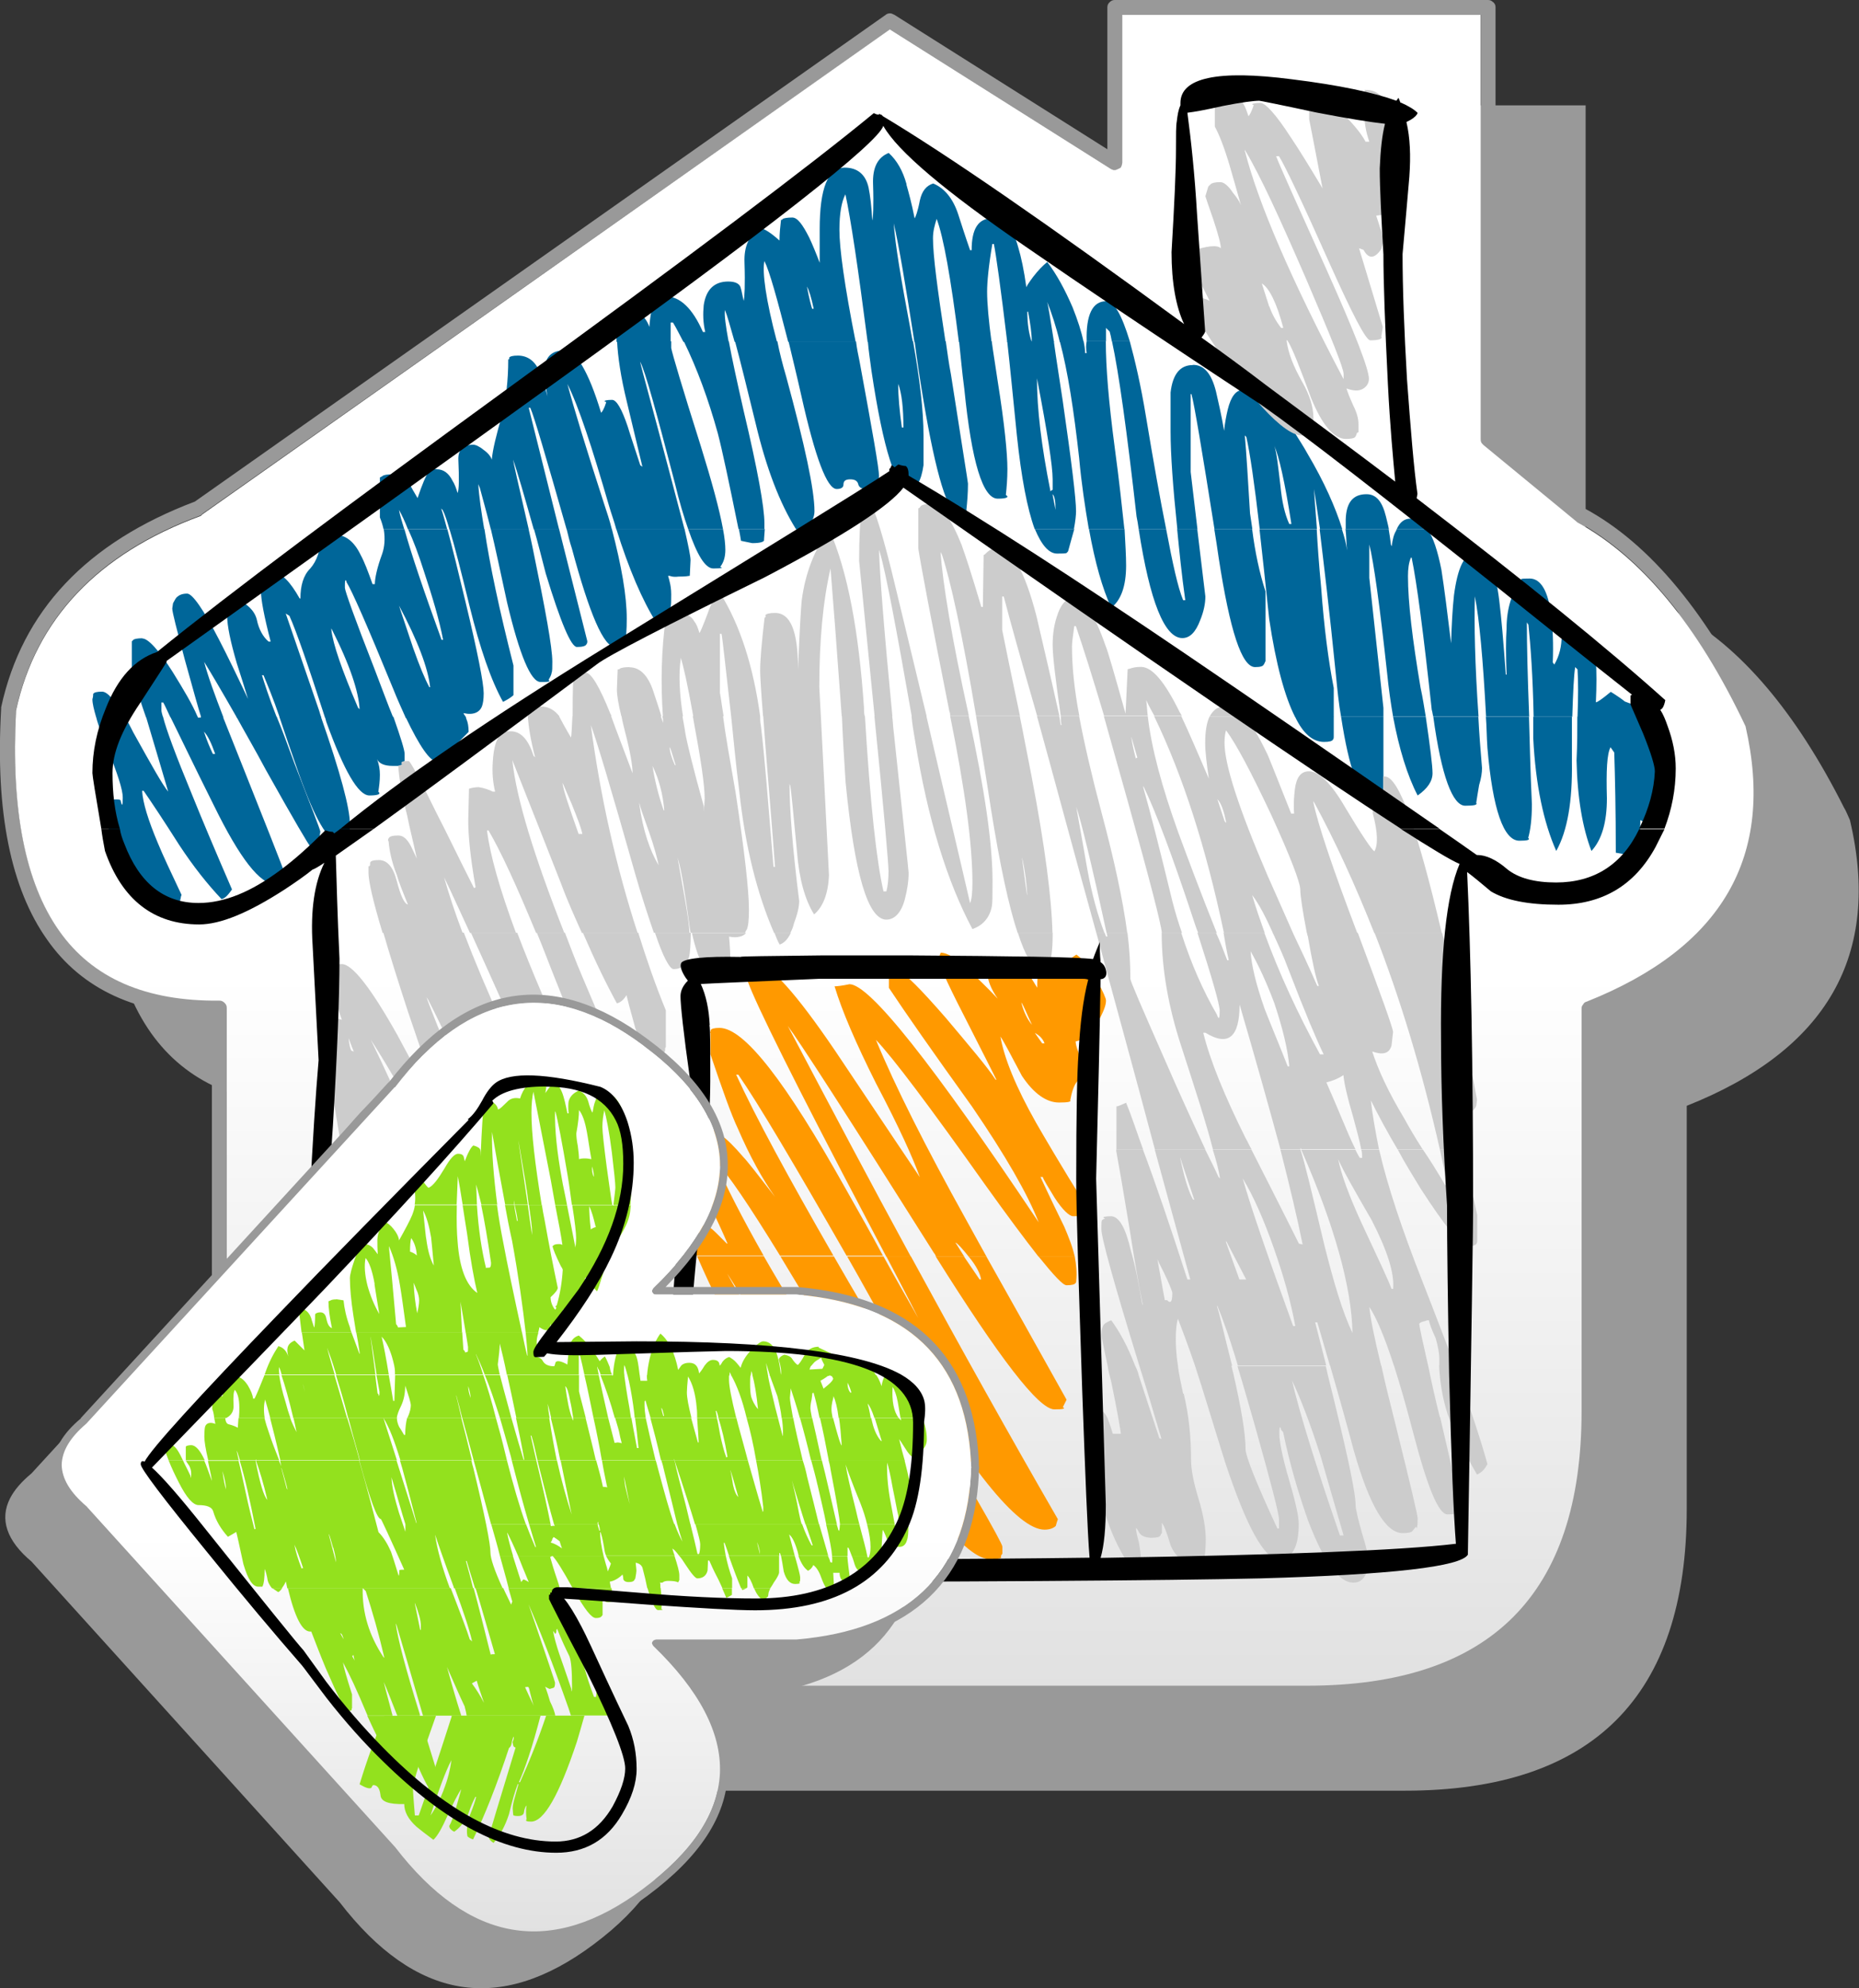 <?xml version="1.0" encoding="UTF-8"?>
<svg id="Layer_2" data-name="Layer 2" xmlns="http://www.w3.org/2000/svg" xmlns:xlink="http://www.w3.org/1999/xlink" viewBox="0 0 96.16 102.82">
  <rect x="0" y="0" width="96.16" height="102.82" fill="#333333" stroke="none"/>
  <defs>
    <style>
      .cls-1 {
        fill: url(#linear-gradient);
      }

      .cls-1, .cls-2, .cls-3, .cls-4, .cls-5, .cls-6, .cls-7, .cls-8 {
        stroke-width: 0px;
      }

      .cls-2 {
        fill: url(#linear-gradient-2);
      }

      .cls-4 {
        fill: #93e11e;
      }

      .cls-5 {
        fill: #ccc;
      }

      .cls-6 {
        fill: #999;
      }

      .cls-7 {
        fill: #f90;
      }

      .cls-8 {
        fill: #069;
      }
    </style>
    <linearGradient id="linear-gradient" x1="45.74" y1="9.12" x2="45.74" y2="120.77" gradientUnits="userSpaceOnUse">
      <stop offset=".37" stop-color="#fff"/>
      <stop offset="1" stop-color="#c6c6c6"/>
    </linearGradient>
    <linearGradient id="linear-gradient-2" x1="24.22" y1="56.51" x2="24.22" y2="118.6" gradientTransform="translate(50.94) rotate(-180) scale(1 -1)" xlink:href="#linear-gradient"/>
  </defs>
  <g id="Layer_1-2" data-name="Layer 1">
    <path class="cls-6" d="M62.74,13.47l-11.63-7.33L15.3,31.36c-5.49,2.03-8.75,5.49-9.79,10.36v.04c-.58,10.4,3.07,15.54,10.9,15.43v20.84c0,9.71,4.87,14.58,14.58,14.58h41.68c9.71,0,14.58-4.87,14.58-14.58v-20.84c7.25-2.88,10.09-7.79,8.44-14.78-.11-.23-.19-.46-.31-.65-2.49-4.95-5.37-8.33-8.56-10.06l-4.8-3.95V5.45h-19.3v8.02h0Z"/>
  </g>
  <g id="Layer_2-2" data-name="Layer 2">
    <path class="cls-6" d="M77.24.12c-.08-.08-.15-.12-.27-.12h-19.31c-.11,0-.19.04-.27.12-.08.08-.11.15-.11.27v7.33L46.27.77c-.08-.04-.15-.08-.23-.08-.11,0-.19.04-.23.08L10.08,25.94C4.48,28.06,1.14,31.59.06,36.58v.08c-.31,5.33.5,9.29,2.38,11.94,1.8,2.57,4.64,3.88,8.52,3.91v20.45c0,9.98,4.99,14.97,14.97,14.97h41.68c9.98,0,14.97-4.99,14.97-14.97v-20.57c7.29-2.95,10.09-8.02,8.44-15.12-.04-.04-.04-.08-.04-.08-2.61-5.41-5.6-9.06-9.02-10.9l.08.08-4.68-3.84V.38c0-.12-.04-.19-.12-.27h0ZM57.98,8.67c.04-.08.08-.15.08-.27V.77h18.54v21.91s0,.11.04.19c.04.04.08.08.11.12l4.8,3.95.04.04c3.3,1.8,6.22,5.3,8.71,10.55,1.53,6.72-1.19,11.44-8.21,14.24-.12.04-.15.08-.19.15-.04.04-.08.12-.08.19v20.84c0,9.48-4.72,14.2-14.2,14.2H25.93c-9.48,0-14.2-4.72-14.2-14.2v-20.84c0-.12-.04-.19-.11-.27-.08-.08-.15-.12-.27-.12-3.8.04-6.56-1.15-8.29-3.61-1.77-2.49-2.49-6.29-2.23-11.4,1.04-4.72,4.22-8.1,9.56-10.06t.08-.08L46.04,1.53l11.44,7.22c.08.04.15.08.27.04.08-.04.15-.08.23-.11h0Z"/>
    <path class="cls-1" d="M58.05,8.4c0,.11-.04.19-.08.27-.08.04-.15.08-.23.11-.11.04-.19,0-.27-.04l-11.44-7.22L10.47,26.6s-.04.04-.08.08c-5.33,1.96-8.52,5.33-9.56,10.06-.27,5.1.46,8.9,2.23,11.4,1.73,2.46,4.49,3.65,8.29,3.61.11,0,.19.04.27.12.08.08.11.15.11.27v20.84c0,9.48,4.72,14.2,14.2,14.2h41.68c9.48,0,14.2-4.72,14.2-14.2v-20.84c0-.08.04-.15.08-.19.04-.08.08-.12.19-.15,7.02-2.8,9.75-7.52,8.21-14.24-2.49-5.26-5.41-8.75-8.71-10.55l-.04-.04-4.8-3.95s-.08-.08-.11-.12c-.04-.08-.04-.15-.04-.19V.77h-18.54v7.64h0Z"/>
  </g>
  <g id="Layer_3" data-name="Layer 3">
    <path class="cls-8" d="M46.89,9.52c-.19-.69-.5-1.23-.92-1.61-.58.23-.84.77-.81,1.61.04,1.15,0,1.77-.04,1.88-.04-.73-.11-1.3-.19-1.69-.15-.69-.58-1.04-1.23-1.04-.88,0-1.3,1.07-1.3,3.19v1.73c-.19-.5-.38-.96-.54-1.3-.35-.69-.61-1.04-.88-1.04s-.46.04-.5.08c0,.04-.04.04-.08.04-.04.35-.08.69-.08,1.07-.42-.38-.77-.61-1-.65-.57.35-.84.96-.81,1.77.04,1.19,0,1.84-.04,2-.08-.31-.11-.54-.15-.65-.04-.23-.27-.35-.65-.35-.73,0-1.15.42-1.27,1.23-.04.42-.04.88.08,1.38h-.12c-.54-1.23-1.19-1.84-1.92-1.84-.27,0-.46,0-.5.04-.04.04-.04.08-.08.08-.12.35-.23.84-.27,1.46-.19-.54-.54-.81-1.04-.81-.27,0-.46.04-.5.08-.04.04-.08.04-.12.04l-.04,1.23v.23h2.8v-1h.12c.19.31.35.65.54,1h2.34c-.15-.81-.23-1.38-.19-1.65.11.27.27.84.5,1.65h2.19c-.58-2.19-.77-3.61-.65-4.18.27.54.65,1.92,1.23,4.18h3.49c-.58-2.92-.84-4.84-.84-5.79,0-.84.11-1.46.31-1.84.27,1.23.65,3.76,1.15,7.64h2.34c-.04-.19-.08-.38-.11-.58-.5-2.65-.81-4.49-.88-5.56.27,1.15.61,3.19,1.07,6.14h1.61c-.42-2.73-.65-4.49-.65-5.37,0-.35.08-.65.19-1,.35.92.73,3.03,1.15,6.37h1.69c-.15-1.11-.23-2-.23-2.61,0-.5.08-1.34.27-2.46h.08c.11.54.35,2.23.69,5.07h1.27c-.15-.42-.23-.96-.23-1.57h.04c.11.58.19,1.11.19,1.57h1.15c-.19-1.23-.31-1.92-.35-2.07.23.58.46,1.27.65,2.07h1.23c-.11-.54-.31-1.15-.57-1.8-.38-.88-.81-1.69-1.31-2.34-.23.19-.46.42-.73.77-.23.31-.35.5-.35.54-.12-.88-.27-1.57-.42-2.07-.27-1-.73-1.5-1.34-1.5-.73,0-1.07.54-1.07,1.65h-.08c-.27-.77-.46-1.38-.61-1.84-.27-.84-.73-1.38-1.3-1.61-.35.11-.58.38-.69.88-.11.58-.23.88-.27.92-.15-.77-.31-1.34-.42-1.73h0ZM42.09,15.97h-.08c-.04-.11-.15-.5-.27-1.15.11.19.23.58.35,1.15h0Z"/>
    <path class="cls-8" d="M57.52,17.65h.92c-.42-1.38-.81-2.07-1.23-2.07-.69,0-1.04.69-1,2.07h1v-.69l.19.19c.04.15.08.31.11.5h0Z"/>
    <path class="cls-8" d="M58.44,17.65h-.92c.35,1.61.77,4.64,1.27,9.06.04.19.08.42.11.65h1.42c-.31-1.54-.65-3.45-1.04-5.8-.27-1.65-.58-2.96-.84-3.91h0Z"/>
    <path class="cls-8" d="M61.7,18.88c-.65,0-1.04.46-1.15,1.42v2c0,1.19.12,2.88.35,5.07h1.04l-.35-2.96v-4.03h.04c.15.54.54,2.88,1.19,6.98h1.96c-.04-.27-.08-.54-.12-.81-.11-1.8-.19-3.15-.27-4.03l.08.08c.19.84.42,2.42.69,4.76h2.96c-.11-1.34-.15-2.03-.15-2.07.04.27.15.96.31,2.07h1.15c-.35-1.11-.92-2.42-1.81-3.92-.19-.35-.42-.69-.61-1-.58-.23-1.38-.96-2.42-2.23-.11-.04-.19-.04-.31-.04-.35,0-.61.35-.77,1-.08.34-.15.69-.19,1.11-.15-.88-.31-1.54-.42-2.03-.23-.92-.61-1.38-1.19-1.38h0ZM66.69,27.1c-.23-.5-.38-1.15-.46-2-.12-1-.19-1.69-.31-2.03.23.5.54,1.84.88,4.03h-.12Z"/>
    <path class="cls-8" d="M53.37,17.65v.04-.04h-1.27c.15,1.34.31,2.99.5,4.87.23,2.19.54,3.8.92,4.84h2.03c.08-.42.11-.73.11-.92,0-.65-.23-2.53-.69-5.72-.19-1.27-.35-2.26-.46-3.07h-1.15ZM53.64,19.61v-.04c.54,2.8.81,4.53.81,5.22v.54s-.08.04-.12.08v-.04c-.46-2.3-.69-4.22-.69-5.76h0ZM54.6,26.37l-.15-.77v-.04c.11.12.15.38.15.81h0Z"/>
    <path class="cls-8" d="M56.21,17.65c-.04.19-.04.38,0,.61h-.08c0-.19-.04-.42-.08-.61h-1.23c.42,1.57.73,3.61,1,6.03.12,1.34.31,2.57.5,3.68h1.84c-.12-1.11-.27-2.53-.5-4.22-.31-2.34-.46-4.14-.46-5.49h-1Z"/>
    <path class="cls-8" d="M48.92,17.65h-1.61c.12.92.27,1.96.46,3.07.65,3.88,1.27,5.83,1.76,5.83.27,0,.42-.04.46-.08v-.12c.04-.38.08-.84.08-1.34,0-.08-.31-1.96-.88-5.64-.12-.61-.19-1.19-.27-1.73h0Z"/>
    <path class="cls-8" d="M51.3,17.65h-1.69c.08.73.15,1.57.27,2.46.38,3.8.96,5.68,1.73,5.68.46,0,.61-.08.42-.19.04-.38.08-.84.08-1.34,0-.81-.15-2.34-.5-4.53-.11-.77-.23-1.46-.31-2.07h0Z"/>
    <path class="cls-8" d="M47.77,24.06v-1.54c0-1.27-.19-2.88-.54-4.87h-2.34c.04.5.12,1,.19,1.54.61,4.07,1.27,6.1,1.92,6.1.42,0,.65-.42.77-1.23h0ZM46.73,22.11h-.08c-.12-.84-.19-1.61-.19-2.26.19.5.27,1.27.27,2.26h0Z"/>
    <path class="cls-8" d="M45.39,25.1l.08-.46c0-.42-.35-2.38-1-5.91-.08-.38-.15-.73-.19-1.07h-3.49c.19.81.42,1.73.65,2.76.73,3.26,1.34,4.87,1.84,4.87.23,0,.35-.08.35-.23,0-.19.11-.27.35-.27s.38.08.42.27c.04.15.19.23.38.23.46,0,.65-.08.61-.19h0Z"/>
    <path class="cls-8" d="M70.68,25.56c-.69,0-1.04.42-1.07,1.3v.5h2.23c-.04-.23-.11-.46-.15-.65-.19-.77-.5-1.15-1-1.15h0Z"/>
    <path class="cls-8" d="M22.59,24.26c-.27,0-.42,0-.42.04l.04.04c-.19.27-.38.73-.61,1.42-.19-.31-.31-.54-.42-.73-.19-.35-.5-.5-.88-.5-.27,0-.46.04-.5.08-.08.04-.11.08-.15.08v2.07c.08.19.15.42.19.61h1.07c-.11-.38-.23-.73-.27-1,.15.27.31.61.46,1h2.03c-.11-.38-.19-.73-.31-1.07l.08.08c.12.23.23.58.35,1h1.8c-.15-.88-.27-1.69-.31-2.34l.08.19c.11.42.31,1.11.57,2.15h1.96c-.54-2.34-.81-3.53-.81-3.61.23.65.58,1.88,1.07,3.61h1.31l-1.57-6.29h.08c.19.42.81,2.53,1.88,6.29h2.34c-.11-.46-.27-.92-.42-1.38-.92-2.84-1.54-4.87-1.88-6.14.58,1.15,1.27,3.26,2.15,6.29.12.42.27.81.38,1.23h3.53c-.19-.73-.46-1.73-.77-2.92-.88-3.34-1.42-5.26-1.53-5.76.27.5.84,2.61,1.8,6.29.23.96.46,1.73.69,2.38h1.8c-.19-1.04-.58-2.46-1.15-4.3-.96-3.03-1.46-4.72-1.53-5.07v-.35h-2.8c.04.81.19,1.84.5,3.11l.81,3.38-.11-.08c-.27-.84-.5-1.5-.65-2-.31-.92-.58-1.38-.81-1.38-.27,0-.42.04-.38.08l.08.04c-.11.35-.23.54-.27.54-.65-2.15-1.31-3.22-1.88-3.22-.65,0-1,.31-1.04.96-.04.34.04.81.15,1.42-.15-.58-.31-1.04-.42-1.3-.23-.54-.62-.81-1.11-.81-.27,0-.42.04-.46.12.04.04,0,.08-.04.08,0,1.11-.12,2.04-.31,2.84-.31,1.07-.5,1.84-.54,2.34-.04-.12-.15-.31-.42-.5-.23-.19-.42-.27-.54-.27-.54,0-.8.27-.77.81.04.92.04,1.5-.04,1.69-.08-.27-.15-.46-.27-.65-.19-.38-.46-.58-.81-.58h0Z"/>
    <path class="cls-8" d="M37.71,17.65h-2.34c.69,1.42,1.27,2.99,1.76,4.76.23.88.58,2.53,1.07,4.95h1.34v-.31c0-.81-.35-2.76-1.07-5.79-.35-1.54-.61-2.73-.77-3.61h0Z"/>
    <path class="cls-8" d="M40.21,17.65h-2.19c.27,1,.62,2.42,1.08,4.3.54,2.26,1.23,4.07,2.07,5.41h.54c.27-.31.42-.61.42-.92,0-1.11-.5-3.42-1.46-6.95-.19-.65-.35-1.27-.46-1.84h0Z"/>
    <path class="cls-8" d="M41.71,27.36h-.54c.08.08.15.15.19.27.11-.11.23-.19.35-.27h0Z"/>
    <path class="cls-8" d="M39.56,27.36h-1.34c.04.19.08.42.11.61l.58.12c.46,0,.65-.08.61-.19l.04-.54h0Z"/>
    <path class="cls-8" d="M37.52,28.44c0-.27-.04-.65-.12-1.07h-1.8c.46,1.34.88,2.03,1.3,2.03s.54-.04.35-.08c.19-.23.27-.54.27-.88h0Z"/>
    <path class="cls-8" d="M35.68,29.78l.04-.81c0-.19-.11-.73-.31-1.61h-3.53c.65,2.07,1.34,3.68,2.07,4.84.38-.15.61-.42.73-.77.04-.12.04-.35.04-.69,0-.27-.04-.5-.08-.65-.04-.19-.08-.27-.08-.31h.08s.15.08.46.04c.15,0,.35,0,.57-.04h0Z"/>
    <path class="cls-8" d="M31.65,27.36h-2.34c.08.31.15.65.27,1,.92,3.42,1.65,5.1,2.23,5.1.27,0,.42,0,.42-.04.04-.04.04-.08.08-.15.08-.27.11-.69.11-1.27,0-1.19-.27-2.72-.77-4.64h0Z"/>
    <path class="cls-8" d="M27.35,27.36h-1.96c.23.96.5,2.23.84,3.8.65,2.73,1.23,4.11,1.73,4.11.27,0,.42,0,.46-.04t-.04-.08c.12-.19.15-.31.15-.35.04-.08.04-.27.04-.58,0-.73-.35-2.65-1-5.8-.08-.38-.15-.73-.23-1.07h0Z"/>
    <path class="cls-8" d="M25.05,27.36h-1.8c.27.88.61,2.23,1.04,3.99.54,2.19,1.11,3.84,1.73,4.95.23-.12.42-.23.54-.35v-1.53c-.73-2.88-1.23-5.22-1.5-7.06h0Z"/>
    <path class="cls-8" d="M27.62,27.36c.19.65.38,1.42.61,2.3.77,2.53,1.31,3.8,1.61,3.8.27,0,.46-.04.5-.15.04-.04.04-.12.04-.15l-1.46-5.8h-1.31Z"/>
    <path class="cls-8" d="M24.13,37.19s-.04-.08-.04-.11h-3.11c.73,1.54,1.27,2.3,1.61,2.3.12,0,.65-.5,1.65-1.53,0-.27-.04-.5-.11-.65h0Z"/>
    <path class="cls-8" d="M24.09,37.07c-.08-.12-.11-.15-.11-.19.5.12.85-.04.96-.38.04-.12.08-.31.08-.65,0-.5-.31-2.11-.96-4.8-.35-1.46-.65-2.69-.92-3.68h-2.03c.27.58.54,1.3.81,2.15.46,1.38.81,2.57,1,3.57h-.08c-.92-2.53-1.57-4.45-1.92-5.72h-1.07c.08.5.04.92-.08,1.27-.27.73-.38,1.27-.38,1.57h-.12c-.23-.65-.42-1.15-.61-1.5-.35-.73-.81-1.07-1.42-1.07-.31.04-.5.08-.62.08-.04.73-.23,1.3-.58,1.69-.35.35-.5.88-.5,1.54h-.04c-.5-.88-.92-1.31-1.34-1.31-.27,0-.46.04-.5.08l-.12.08-.04.81c0,.38.15,1.23.5,2.57h-.11c-.27-.23-.5-.61-.61-1.15-.12-.46-.5-.81-1.07-1.07-.27.19-.38.27-.38.31-.04.04-.08.23-.08.58,0,.5.16,1.3.5,2.46.19.58.38,1.19.58,1.84-.58-1.23-1.08-2.26-1.5-3.07-.81-1.57-1.38-2.38-1.65-2.38s-.42.08-.54.19c-.04.04-.11.15-.19.31l-.04.27c0,.19.23,1.07.65,2.65.42,1.5.69,2.5.85,2.99h1.15c-.46-1.19-.81-2.15-1-2.88.31.5.88,1.46,1.69,2.88h2.07c-.42-1.07-.65-1.8-.77-2.19h.08c.19.46.5,1.19.84,2.19h2.15c-.04-.12-.08-.23-.11-.35l-1.73-5.03.19.12c.35.77.96,2.53,1.84,5.26h3.53c-.27-.65-.58-1.5-.96-2.49-1.04-2.65-1.54-4.07-1.54-4.22,0-.27,0-.42.04-.38.04,0,.04.04.04.08.27.42,1.08,2.26,2.42,5.53.23.58.46,1.07.65,1.5h3.11ZM17.14,32.58v-.08c.96,1.88,1.42,3.3,1.46,4.18l-.08-.08c-.84-1.96-1.3-3.3-1.38-4.03h0ZM22.21,35.54c-.23-.42-.5-1.07-.84-2.03-.35-1.07-.61-1.8-.73-2.19.96,1.8,1.5,3.22,1.61,4.22h-.04Z"/>
    <path class="cls-8" d="M7.36,33.01c-.27,0-.42.04-.46.08l-.08.08v1.73c.27.81.5,1.54.73,2.19h.88c-.04-.15-.08-.27-.08-.35v-.42s.04.04.08,0c.04.04.15.27.38.77h1.42c-.27-.65-.73-1.42-1.3-2.34-.73-1.15-1.27-1.73-1.57-1.73h0Z"/>
    <path class="cls-8" d="M5.28,35.77c-.27,0-.42.04-.46.12,0,.04,0,.15-.04.27,0,.23.08.54.19.92h1.5c-.54-.88-.92-1.31-1.19-1.31h0Z"/>
    <path class="cls-8" d="M6.47,37.07h-1.5c.11.46.35,1.04.61,1.69.5,1.27.77,2.07.77,2.49s-.04.5-.11.15c0-.04-.15-.08-.42-.04-.27,0-.46.04-.54.12,0,.88.54,2.03,1.57,3.42.96,1.27,1.57,1.88,1.92,1.88.27,0,.46-.08.54-.19.04-.11.04-.23.08-.31-.54-1.15-.96-2.03-1.23-2.69-.5-1.19-.77-2.07-.81-2.69h.08c.42.61,1.04,1.54,1.84,2.8.73,1.11,1.46,2.03,2.19,2.8.19-.04.35-.23.54-.5-.85-1.96-1.53-3.57-2.07-4.91-.84-2.03-1.34-3.38-1.5-4.03h-.88c.58,1.96.96,3.22,1.15,3.88-.27-.31-.85-1.34-1.81-3.07-.15-.31-.31-.58-.42-.81h0Z"/>
    <path class="cls-8" d="M11.54,37.07h-1.15v.04h-.16v-.04h-1.42c.42.84,1.15,2.38,2.26,4.6,1.34,2.73,2.38,4.07,3.19,4.07.27,0,.46-.08.5-.19-.04-.12-.04-.23,0-.31-.35-.92-1.07-2.76-2.19-5.56-.38-.96-.73-1.84-1.04-2.61h0ZM11.12,38.99h-.11c-.15-.31-.31-.69-.46-1.15.19.19.38.58.58,1.15h0Z"/>
    <path class="cls-8" d="M16.6,37.07h-2.15c.27.81.62,1.84,1.04,3.03.81,2.26,1.46,3.38,1.96,3.38.27,0,.42,0,.46-.04-.04-.04-.04-.08,0-.12.04-.04.08-.11.11-.15.04-.08.08-.27.08-.54,0-.84-.5-2.69-1.5-5.56h0Z"/>
    <path class="cls-8" d="M14.3,37.07h-2.07c.42.77.96,1.69,1.53,2.76,1.46,2.61,2.23,3.91,2.27,3.91.27,0,.42-.04.46-.12-.04-.08-.04-.11,0-.11l.08-.5c0-.08-.46-1.27-1.34-3.53-.35-.96-.65-1.77-.92-2.42h0Z"/>
    <path class="cls-8" d="M16.8,37.07c.04.08.04.15.08.27.92,2.53,1.65,3.8,2.23,3.8.46,0,.61-.08.46-.19.04-.27.08-.54.08-.88,0-.27-.04-.54-.15-.81.11.23.38.35.81.35h.35c.19-.04.23-.08.15-.12t.04-.08s.04-.04.08-.04v-.38c0-.19-.19-.81-.58-1.92h-3.53Z"/>
    <path class="cls-8" d="M78.66,29.94l.04.04c-.5.65-.77,1.5-.77,2.53-.04.58-.04,1.34,0,2.38h-.04c-.12-1.69-.23-2.96-.34-3.84-.19-1.61-.62-2.42-1.27-2.42-.54,0-.88.73-1.07,2.15-.08.73-.12,1.54-.15,2.49-.19-1.57-.35-2.84-.5-3.8-.19-.96-.42-1.69-.73-2.11h-1.57s-.04.04-.04.08c-.12.19-.19.46-.23.81l-.04-.08c-.04-.31-.08-.58-.12-.81h-2.23c.04.35.04.69.08,1.11-.04-.35-.15-.73-.27-1.11h-1.15c.19,1.61.5,4.11.84,7.52.08.81.15,1.54.27,2.19h2.19v-.46l-.73-6.72v-1.73c.23.92.54,3.15.92,6.64.08.81.19,1.57.31,2.26h1.69c-.08-.46-.15-.96-.27-1.5-.42-2.49-.65-4.41-.65-5.76,0-.38.04-.69.15-.96h.04c.27,1.3.61,3.91,1.04,7.87.04.12.04.23.08.35h2.34c-.19-2.72-.23-4.8-.19-6.22.23,1.15.42,3.22.58,6.22h2.23c-.08-2.03-.12-3.65-.12-4.87l.08.12c.11,1.04.23,2.65.27,4.76h2c.04-1.27.08-2.15.15-2.57l.12.12c.04.58.04,1.42,0,2.46h3.8c-.04-.15-.04-.27-.04-.38-.69-.19-1.11-.34-1.31-.42-.19-.15-.42-.31-.73-.5-.42.35-.69.54-.77.54.04-.88.04-1.57,0-2.11-.11-.96-.42-1.46-1-1.46-.38.08-.65.12-.77.12,0,.54-.11,1.04-.38,1.5l-.08-.11c.04-.96,0-1.77-.08-2.42-.15-1.27-.54-1.92-1.11-1.92-.27,0-.42,0-.46.04h0Z"/>
    <path class="cls-8" d="M72.26,27.36h1.57c-.27-.35-.54-.54-.85-.54-.35,0-.57.19-.73.54h0Z"/>
    <path class="cls-8" d="M68.34,30.4c-.12-1.27-.19-2.26-.23-3.03h-2.96c.15,1.3.31,2.84.5,4.64.35,2.34.81,4.03,1.34,5.07h2v-1.5c-.27-1.38-.5-3.11-.65-5.18h0Z"/>
    <path class="cls-8" d="M71.56,37.07h-2.19c.42,2.73.92,4.07,1.54,4.07h.11c.23-.04.38-.08.46-.15.04-.04.04-.12.08-.15v-3.76h0Z"/>
    <path class="cls-8" d="M68.99,38.11v-1.04h-2c.42.88.92,1.3,1.5,1.3.27,0,.42-.04.46-.12.04-.04.04-.11.04-.15h0Z"/>
    <path class="cls-8" d="M76.48,37.07h-2.34c.42,3.07,1,4.6,1.65,4.6.46,0,.65-.04.57-.15.04-.23.08-.54.15-.92.11-.35.15-.65.15-.88-.08-.96-.15-1.84-.19-2.65h0Z"/>
    <path class="cls-8" d="M76.86,37.07c.04.5.04,1.04.08,1.61.27,3.19.84,4.8,1.65,4.8.42,0,.57-.04.46-.15.11-.38.19-.96.19-1.73-.08-1.69-.11-3.19-.15-4.53h-2.23Z"/>
    <path class="cls-8" d="M73.75,37.07h-1.69c.31,1.65.73,3.03,1.27,4.07.5-.35.77-.73.77-1.15,0-.38-.12-1.34-.35-2.92h0Z"/>
    <path class="cls-8" d="M81.31,37.07h-2v1.11c.12,2.42.54,4.37,1.19,5.83.58-1.04.84-2.57.81-4.6v-2.34h0Z"/>
    <path class="cls-8" d="M83.31,38.65l.19.27c.04,1.27.08,2.99.08,5.18l.65.11c.42,0,.61-.08.58-.19l.04-1.61c.54.35.88.31,1-.12.04-.12.04-.5.04-1.19,0-.19-.08-.84-.27-1.96-.11-.88-.19-1.57-.23-2.07h-3.8c0,.65,0,1.42-.04,2.26.04,1.92.31,3.49.77,4.68.54-.58.8-1.5.8-2.72-.04-1.42,0-2.3.19-2.65h0Z"/>
    <path class="cls-8" d="M64.77,27.36h-1.96c.08.46.15.96.23,1.5.58,3.76,1.19,5.64,1.88,5.64.27,0,.42-.04.46-.15.04-.04.04-.11.08-.15v-3.61c-.31-.96-.54-2.03-.69-3.22h0Z"/>
    <path class="cls-8" d="M61.93,27.36h-1.04c.11,1.11.23,2.34.42,3.68h-.11c-.27-.65-.54-1.88-.88-3.68h-1.42c.58,3.76,1.34,5.64,2.26,5.64.39,0,.69-.31.92-.92.19-.46.27-.88.27-1.23l-.42-3.49h0Z"/>
    <path class="cls-8" d="M58.25,29.24c0-.5-.04-1.11-.08-1.88h-1.84c.31,1.73.69,3.07,1.15,4.07.5-.38.77-1.11.77-2.19h0Z"/>
    <path class="cls-8" d="M55.56,27.36h-2.03c.35.84.73,1.27,1.15,1.27.27,0,.46,0,.5-.04.04-.04.08-.08.08-.12.11-.42.23-.81.31-1.11h0Z"/>
    <path class="cls-5" d="M70.6,4.68l-.04,1.04c0,.54.08,1.07.27,1.61h-.19c-.27-.5-.77-1.07-1.42-1.69-.58-.54-.88-.81-1-.81-.27,0-.38.04-.42.12l-.08.11v1.11c.11.58.35,1.77.69,3.57-.69-1.15-1.23-2.03-1.65-2.65-.77-1.19-1.31-1.77-1.57-1.77s-.42.04-.42.08l.08.04c-.11.34-.23.54-.27.57-.08-.23-.15-.46-.27-.65-.19-.35-.46-.54-.81-.54-.27,0-.46.04-.54.12-.04.08-.08.11-.12.11v1.5c.23.42.5,1.11.77,2.03.15.5.34,1.19.58,2.03-.11-.27-.27-.46-.42-.65-.23-.35-.46-.54-.65-.54-.27,0-.42.04-.5.11l-.12.12-.15.5s.15.46.42,1.23c.27.81.38,1.27.38,1.46-.19-.19-.73-.12-1.54.15l-.04.31c0,.23.35,1,1,2.26-.42-.23-.77-.19-1,.12.42,1,1.3,2.34,2.57,3.99.15.19.31.35.42.54,1.04,1.27,1.84,2,2.42,2.23.11.04.23.08.35.08.42,0,.58-.04.38-.12.11-.11.15-.15.19-.19.04-.11.04-.31.04-.58,0-.58-.19-1.19-.58-1.88-.46-.81-.73-1.5-.81-2.15h.04c.27.42.65,1.42,1.23,2.99.58,1.42,1.19,2.11,1.8,2.11.27,0,.42-.04.46-.08.04-.04.08-.11.11-.23l.08-.04v-.42c0-.27-.08-.58-.27-.96-.19-.42-.31-.73-.35-.88.31.11.58.15.81.04.23-.12.35-.31.35-.54,0-.5-.73-2.38-2.19-5.64-1.54-3.42-2.42-5.37-2.61-5.87h.15c.31.5,1.19,2.34,2.61,5.53,1.19,2.65,1.88,3.99,2.11,3.99.46,0,.65-.08.57-.19l.08-.5-1.23-4.07.23.08c.27.5.58.46.92-.04l.08-.31c0-.27-.04-.54-.15-.81-.11-.38-.19-.58-.19-.61.65-.04,1.04-.38,1.15-1.04-.04-.61-.04-.96-.04-1.04,0-1.15-.04-1.96-.11-2.46-.27-1.34-.81-2-1.61-1.96h0ZM64.39,7.83v-.08c.81,1.34,1.84,3.61,3.19,6.72,1.27,2.96,1.92,4.57,1.92,4.87v.27c-2.73-5.18-4.41-9.1-5.1-11.78h0ZM65.65,15.85s-.15-.46-.38-1.19c.38.23.77,1,1.11,2.3h-.11c-.27-.35-.46-.69-.61-1.11h0Z"/>
    <path class="cls-5" d="M49.77,28.25c-.58-1.46-1.11-2.19-1.61-2.19-.27,0-.46.04-.54.12-.04.08-.08.11-.12.11v2.07c.12.81.65,3.61,1.61,8.44.04.08.04.15.04.23h.96v-.04c-.88-3.99-1.34-6.79-1.46-8.44l.08.15c.42,1.27,1.04,4.03,1.76,8.33h2.27c-.46-2.19-.77-3.68-.92-4.45v-1.73h.08c.34,1.3.92,3.38,1.73,6.18h1.15c-.5-2.26-.92-3.99-1.19-5.18-.61-2.34-1.27-3.49-2-3.49-.27,0-.42.08-.54.19-.11.11-.15.15-.19.15l-.04,2.69h-.08c-.5-1.69-.84-2.72-1-3.15h0Z"/>
    <path class="cls-5" d="M54.72,31.74c-.19.5-.27,1.04-.27,1.61s.15,1.8.42,3.68h.96c-.27-1.42-.38-2.61-.38-3.61,0-.15.04-.5.12-1.04h.08c.38,1.11.88,2.69,1.46,4.64h2.26c-.04-.27-.04-.54-.08-.81.12.27.27.54.42.81h1.42c-.04-.08-.08-.15-.11-.19-.77-1.57-1.42-2.34-2-2.34-.27,0-.42.04-.54.08l-.15.04-.11,2.3c-.58-2.07-.92-3.26-1.04-3.53-.57-1.65-1.15-2.46-1.65-2.46-.34,0-.61.27-.81.81h0Z"/>
    <path class="cls-5" d="M50.11,37.04h-.96c.77,3.8,1.15,6.64,1.15,8.6,0,.54-.04.88-.12,1.07-.88-3.8-1.65-7.02-2.26-9.67h-.77c.04.42.11.84.19,1.3.65,4.03,1.65,7.25,2.96,9.71.54-.19.88-.58,1-1.15.04-.19.04-.61.04-1.34,0-1.96-.42-4.8-1.23-8.52h0Z"/>
    <path class="cls-5" d="M47.16,37.04h.77c-.69-2.88-1.23-5.1-1.61-6.68-.61-2.57-1.08-4.07-1.34-4.41-.35-.46-.54.58-.54,3.07.31,3.11.58,5.8.8,8.02h.92c-.42-4.34-.65-7.22-.69-8.6l.04.12c.31,1.04.84,3.88,1.65,8.48h0Z"/>
    <path class="cls-5" d="M54.87,37.04c0,.15,0,.31.04.46h-.04c-.04-.15-.04-.31-.08-.46h-1.15c.81,2.92,1.8,6.64,3.07,11.21h.42c-.35-.92-.65-2-.88-3.26-.27-1.54-.46-2.61-.58-3.26.23.65.77,2.84,1.57,6.52h1.07c-.23-1.73-.69-3.84-1.34-6.26-.5-1.88-.88-3.53-1.15-4.95h-.96Z"/>
    <path class="cls-5" d="M52.76,37.04h-2.27c.23,1.42.5,3.03.77,4.8.46,2.88.92,5.03,1.38,6.41h1.8c-.04-1.77-.38-4.45-1.08-8.1-.23-1.15-.42-2.19-.61-3.11h0ZM52.87,44.4v-.04c.15.65.23,1.31.27,1.96-.04-.11-.11-.77-.27-1.92h0Z"/>
    <path class="cls-5" d="M59.36,37.04h-2.26c.35,1.27.77,2.73,1.23,4.38,1.15,4.11,1.73,6.37,1.77,6.83h1.04c-.19-.54-.35-1.07-.5-1.65-.65-2.69-1.15-4.64-1.5-5.87v-.08c.65,1.34,1.5,3.61,2.53,6.72.11.31.19.61.31.88h.96c-.88-2.19-1.53-3.95-2-5.22-.84-2.34-1.38-4.34-1.57-5.99h0ZM58.75,39.22c-.12-.46-.19-.81-.23-1.07v-.04l.31,1.07-.08.04h0Z"/>
    <path class="cls-5" d="M63.35,36.54c-.35,0-.57.15-.77.5h1.76c-.35-.35-.65-.5-1-.5h0Z"/>
    <path class="cls-5" d="M61.12,37.04h-1.42c1.5,3.11,2.69,6.83,3.61,11.21h2.11c-.23-.65-.46-1.3-.65-1.96.35.46.69,1.11,1.07,1.96h1.04c-.46-1.04-.88-2-1.31-2.96-1.5-3.49-2.23-5.76-2.23-6.87,0-.31.04-.54.08-.65.54.73,1.31,2.19,2.34,4.38,1,2.19,1.5,3.49,1.5,3.88,0,.27.11,1.04.34,2.23h2.61c-1.27-3.34-2.03-5.6-2.27-6.75v-.08c1.15,2.11,2.19,4.41,3.15,6.83h3.49c-1.27-5.41-2.23-8.1-2.95-8.1h-.08v.69s-.04.11-.08.15c-.08.08-.23.12-.46.15v.92c.27,1,.27,1.65.08,1.96-.16-.12-.65-.84-1.5-2.26-.73-1.27-1.38-1.88-1.88-1.88-.42,0-.65.31-.73.92-.04.35-.08.77-.04,1.27h-.15c-.81-2.03-1.23-3.11-1.27-3.15-.42-.88-.8-1.5-1.19-1.88h-1.76c-.15.31-.23.77-.23,1.38,0,.46.08,1.07.19,1.84-.58-1.34-1.04-2.42-1.42-3.22h0ZM63.43,42.56l-.08-.08-.38-1.15c.19.19.34.61.46,1.23h0Z"/>
    <path class="cls-5" d="M54.45,48.24h-1.8c.38,1.19.77,1.84,1.11,1.88.04-.15.12-.23.19-.23.04,0,.15,0,.31.04.11-.27.19-.81.19-1.54v-.15h0Z"/>
    <path class="cls-5" d="M60.09,48.24c0,1.88.35,3.84,1,5.83.73,2.26,1.31,4.03,1.65,5.37h2c-.12-.19-.19-.38-.31-.58-1.11-2.23-1.84-4.03-2.19-5.45h.11c1.19.73,1.77.23,1.77-1.46.84,2.88,1.54,5.37,2.11,7.48h1.04v-.08s0,.04.04.08h2.8c-.23-.46-.46-1-.73-1.65-.46-1.11-.73-1.69-.77-1.8.31-.08.61-.19.88-.38.04.42.19,1.11.5,2.15.19.73.35,1.27.42,1.69h.92c-.19-.96-.34-1.8-.42-2.53.42.84.88,1.69,1.38,2.53h1.3c-.42-.65-.73-1.19-.96-1.61-.81-1.34-1.34-2.5-1.65-3.45.54.19.88.12,1-.31.04-.42.08-.65.08-.69,0-.19-.61-1.88-1.8-5.07t-.04-.08h-2.61s0,.12.04.19c.23,1.34.42,2.19.57,2.57h-.08c-.42-.96-.85-1.88-1.27-2.76h-1.04c.27.58.57,1.23.84,1.96.84,2.19,1.46,3.65,1.8,4.34h-.19c-1.15-2.11-2.11-4.18-2.88-6.29h-2.11c.08.46.15.92.27,1.42h-.08c-.19-.5-.38-1-.58-1.42h-.96c.77,2.38,1.15,3.72,1.15,4.03,0,.42-.04.5-.15.19-.69-1.19-1.31-2.57-1.84-4.22h-1.04ZM64.69,49.2c.42.73.84,1.65,1.23,2.69.42,1.27.69,2.34.77,3.26h-.08c-.5-1.27-.92-2.26-1.19-2.96-.46-1.3-.69-2.3-.73-2.99h0Z"/>
    <path class="cls-5" d="M58.32,48.24h-1.07s0,.12.04.19h-.08c-.04-.08-.04-.15-.08-.19h-.42c.88,3.3,1.92,7.02,3.03,11.21h2.61c-.57-1.23-1.3-2.8-2.15-4.76-1.15-2.61-1.73-3.95-1.73-4.07,0-.73-.04-1.5-.15-2.38h0Z"/>
    <path class="cls-5" d="M46.81,46.48c.11-.42.19-.88.19-1.34,0-.12-.27-2.53-.77-7.29-.04-.27-.04-.54-.08-.81h-.92c.5,4.95.73,7.64.73,8.02,0,.42-.04.77-.11,1.04h-.15c-.35-1.5-.69-4.53-.96-9.06h-1.19c.04,1.04.11,2.19.19,3.42.46,4.72,1.15,7.1,2.11,7.1.42,0,.77-.35.96-1.07h0Z"/>
    <path class="cls-5" d="M74.67,48.51c-.04-.11-.04-.19-.08-.27h-3.49c1.34,3.42,2.46,7.14,3.38,11.21h1.15c-.27-1.11-.61-2.34-1-3.72.12.19.27.46.46.81.19.31.5.65.85,1,.19-.04.34-.15.42-.35l.04-.31c-.5-2.8-1.07-5.56-1.73-8.37h0Z"/>
    <path class="cls-5" d="M36.18,32.74c-.08-.27-.15-.46-.27-.61-.15-.27-.42-.42-.81-.42-.27,0-.46.04-.54.12-.04.08-.08.12-.12.12-.23,1.65-.27,3.38-.15,5.1h1.04c-.19-1.19-.23-2.19-.12-2.96v-.08c.12.35.35,1.34.65,3.03h1.57c-.11-.65-.15-1.04-.19-1.19v-3.07h.08c.04.12.19,1.54.5,4.26h1.5c-.35-2.57-1.04-4.72-2.07-6.37-.23.15-.46.5-.65,1.07-.23.61-.38.96-.42,1h0Z"/>
    <path class="cls-5" d="M32.57,34.5c-.27,0-.46.04-.5.08-.04.04-.08.04-.12.04l-.04,1.04c0,.31.08.77.23,1.38h2.07c-.15-.5-.31-.96-.42-1.3-.27-.81-.69-1.23-1.23-1.23h0Z"/>
    <path class="cls-5" d="M30.27,34.77c-.27,0-.46.04-.5.08l-.11.04c-.04.88-.04,1.61-.04,2.15h2s0-.08-.04-.11c-.57-1.42-1-2.15-1.3-2.15h0Z"/>
    <path class="cls-5" d="M32.15,37.04c.04.27.12.54.19.84.27,1.04.38,1.73.38,2.11-.46-1.23-.85-2.23-1.11-2.96h-2c-.04.65-.04,1-.08,1.11-.27-.46-.46-.81-.58-1.04t-.04-.08h-1.61c.04.58.15,1.27.38,2.15l-.08-.08c-.27-.84-.65-1.27-1.19-1.27-.27,0-.42,0-.46.04h.04c-.31.27-.46.81-.5,1.54-.04.54,0,1.04.12,1.54h-.12c-.23-.11-.46-.19-.73-.23-.19,0-.38.04-.5.08l-.04,1.65c0,.77.11,1.92.38,3.45l-.08.04c-.8-1.57-1.42-2.88-1.92-3.84-.88-1.8-1.38-2.73-1.46-2.73-.15,0-.27,0-.35.04t-.04.08c.08.04.04.08-.15.12.04.65.19,1.54.46,2.57.11.58.31,1.34.5,2.23l-.31-.65c-.19-.35-.38-.54-.65-.54s-.46.04-.5.15c-.04.04-.04.12,0,.15.04.46.15,1.04.42,1.73.11.38.31.88.58,1.54-.19-.04-.38-.46-.58-1.23-.19-.73-.5-1.07-.92-1.07-.27,0-.38.04-.42.08-.04.04-.04.08-.04.19-.04.04-.04.08-.08.04v.35c0,.42.23,1.46.73,3.11h4.14c-.42-1.11-.73-2.07-.96-2.88.34.69.77,1.65,1.34,2.88h2.38c-.84-2.26-1.34-4.03-1.5-5.3h.08c.65,1.11,1.46,2.88,2.46,5.3h1.46c-1.57-3.99-2.49-6.98-2.69-8.94.19.5,1.04,2.61,2.53,6.41.34.92.73,1.77,1.07,2.53h2.88c-1.11-3.42-1.92-7.02-2.42-10.75.27.69,1.04,3.26,2.3,7.71.35,1.23.69,2.23.96,3.03h1.84c0-.31-.08-.88-.23-1.73-.23-1.27-.35-2-.38-2.15.19.58.38,1.8.65,3.76,0,.04,0,.08.04.12h2.8s.04-.12.08-.15c.08-.15.12-.5.12-1.04,0-1-.23-3.03-.69-6.06-.31-1.77-.54-3.07-.65-3.95h-1.57s.04.12.04.19c.38,2.03.58,3.38.58,4.07l-.04.69v-.27c-.58-2.07-.88-3.34-.96-3.8-.04-.31-.11-.61-.15-.88h-1.04c.04.12.04.23.04.35-.04-.12-.08-.23-.12-.35h-2.07ZM29.08,40.45c.08.15.23.54.5,1.15.31.77.5,1.27.54,1.53h-.19c-.5-1.42-.81-2.3-.84-2.69h0ZM34.91,39.57c-.19-.42-.27-.73-.27-.92.04,0,.11.31.31.92h-.04ZM33.07,41.6v-.08c.04.23.23.73.5,1.5.27.77.42,1.34.5,1.73-.46-.77-.81-1.8-1-3.15h0ZM34.37,41.91h-.04c-.27-.77-.46-1.54-.58-2.3.34.69.54,1.46.61,2.3h0Z"/>
    <path class="cls-5" d="M40.09,31.7c-.27,0-.46.04-.5.12.04.08,0,.12-.04.12-.15,1.27-.23,2.19-.23,2.76,0,.19.04,1,.15,2.34h2.99l-.08-1.5c0-2.42.19-4.45.58-6.14.11,1.34.31,3.91.58,7.64h1.19c-.04-.15-.04-.31-.04-.46-.27-3.95-.84-7.02-1.8-9.21-.73,1-1.23,2.23-1.42,3.68-.04.38-.11,1.57-.19,3.57,0-1.96-.38-2.92-1.19-2.92h0Z"/>
    <path class="cls-5" d="M42.47,37.04h-2.99c.11,1.69.35,4.3.61,7.79h-.08c-.27-3.26-.46-5.72-.65-7.29-.04-.19-.04-.35-.04-.5h-1.5c.11,1.07.23,2.38.42,3.88.31,2.88.92,5.3,1.8,7.33h.84c.08-.15.15-.31.19-.5.19-.5.27-.88.27-1.15-.35-2.76-.5-4.8-.5-6.06l.04.11c.04.19.15,1.34.35,3.45.11,1.38.42,2.46.88,3.19.46-.38.73-1.07.77-2.03l-.42-8.21h0Z"/>
    <path class="cls-5" d="M27.43,36.65c-.04.08-.08.12-.11.12v.27h1.61c-.27-.35-.58-.5-.96-.5-.27,0-.42.04-.54.12h0Z"/>
    <path class="cls-5" d="M16.72,52.77s-.08.12-.15.23c.19.92.54,3.07,1.11,6.45h1.65c-.19-.46-.34-.96-.54-1.46v-.08c.08.12.34.65.77,1.54h2.19c-1.04-2.46-1.92-4.34-2.57-5.68.92,1.42,2,3.3,3.22,5.68h1.27c-1.34-2.57-2.38-4.57-3.11-5.91-1.38-2.46-2.34-3.68-2.88-3.68-.27,0-.46.04-.5.11-.04.04-.04.15-.08.27,0,.58.19,1.38.58,2.5-.12-.04-.27-.08-.46-.08-.27,0-.46.04-.5.12h0ZM18.29,54.38l-.11-.04c-.08-.12-.11-.31-.15-.65.08.19.15.42.27.69h0Z"/>
    <path class="cls-5" d="M19.83,48.24c.31,1.07.73,2.42,1.27,4.07,1.23,3.65,2.07,6.03,2.57,7.14h1.73c-1.57-3.49-2.69-6.1-3.34-7.87l.08.11c.69,1.34,1.92,3.95,3.65,7.75h1.46c-.81-1.69-1.42-3.19-1.8-4.49.46.88,1.19,2.38,2.19,4.49h1.42c-2.3-4.64-3.99-8.37-5.07-11.21h-4.14Z"/>
    <path class="cls-5" d="M29.23,48.24h-1.46c.35.84.69,1.77,1.11,2.8,1.34,3.42,2.61,5.99,3.8,7.75.23-.11.38-.19.42-.31.08-.11.11-.31.11-.65-1-2.38-2.03-4.84-3.11-7.37-.35-.81-.61-1.54-.88-2.23h0Z"/>
    <path class="cls-5" d="M26.74,48.24h-2.38c.96,2.11,2.26,4.99,3.88,8.71.42.88.81,1.73,1.19,2.49h2.27c-.58-1.19-1.23-2.65-2.03-4.38-1.23-2.65-2.19-4.91-2.92-6.83h0Z"/>
    <path class="cls-5" d="M35.72,48.24h-1.84c.42,1.27.77,1.88.96,1.88.42,0,.69-.23.81-.65.04-.19.08-.61.08-1.23h0Z"/>
    <path class="cls-5" d="M33.03,48.24h-2.88c.65,1.5,1.23,2.69,1.76,3.65.19-.04.35-.19.5-.42.04.19.19.77.46,1.73.31.88.65,1.31,1.07,1.31.27,0,.42-.04.46-.15,0-.12,0-.19.04-.19v-1.92c-.54-1.31-1-2.65-1.42-3.99h0Z"/>
    <path class="cls-5" d="M37.25,50.62c.27,0,.46-.04.5-.15.04-.04.04-.12.04-.15,0-.88-.04-1.53-.08-1.88.42.08.73,0,.88-.19h-2.8c.35,1.57.81,2.38,1.46,2.38h0Z"/>
    <path class="cls-5" d="M40.9,48.24h-.84c.08.19.15.42.27.61.23-.08.42-.27.58-.61h0Z"/>
    <path class="cls-5" d="M33.49,64.09v-.42c0-.15-.61-1.57-1.8-4.22h-2.27c1.61,3.34,2.73,4.99,3.38,4.99.46,0,.65-.08.58-.19.04-.04.08-.11.11-.15h0Z"/>
    <path class="cls-5" d="M25.39,59.45h-2.99c.35.65.73,1.34,1.08,2.07.96,1.88,2.3,4.6,4.11,8.17h-.15c-1.73-2.15-3.3-4.84-4.76-8.06-.35-.81-.65-1.53-.92-2.19h-2.19c.65,1.27,1.69,3.38,3.11,6.29.88,1.84,1.73,3.45,2.46,4.87h1.27c-.27-.54-.46-.96-.62-1.27v-.04c.35.35.69.77,1.08,1.3h2.23c-.27-.54-.46-1-.58-1.34v-.12c.31.38.61.88.96,1.46h1.15c-.61-1.3-1.38-2.88-2.26-4.76-1.11-2.42-2.11-4.53-2.96-6.41h0Z"/>
    <path class="cls-5" d="M29.04,59.45h-1.42c.61,1.27,1.34,2.8,2.19,4.53h-.08c-.96-1.65-1.8-3.15-2.49-4.53h-1.46c.58,1.27,1.19,2.69,1.92,4.26,1.61,3.42,2.88,5.72,3.8,6.91h2.07c.04-.11.08-.27.15-.46.15-.31.23-.54.23-.73s-1.53-3.34-4.64-9.44c-.11-.19-.19-.35-.27-.54h0Z"/>
    <path class="cls-5" d="M19.33,59.45h-1.65v.04c.42,2.69.84,4.8,1.19,6.37-.19-.11-.46-.19-.73-.23-.27-.04-.46,0-.58.08v1.34c.15.38.31.96.46,1.69.19.81.31,1.38.42,1.65-.23-.04-.38-.15-.5-.31-.23-.35-.35-.5-.38-.54-.19.15-.34.31-.38.5-.04.11-.08.31-.08.58h5.14c-1.5-2.8-2.49-5.26-2.96-7.41.61,1.15,1.77,3.61,3.49,7.41h1.8c-.96-1.42-1.84-3.03-2.65-4.76-.61-1.34-1.5-3.45-2.61-6.41h0Z"/>
    <path class="cls-5" d="M29.08,70.62h-2.23c.34.54.73,1.15,1.15,1.88.46.77,1.07,1.84,1.84,3.26l-.12.08c-.88-.81-1.69-1.88-2.42-3.22-.35-.81-.65-1.46-.92-2h-1.27c.61,1.19,1.15,2.19,1.65,3.03-.77-.92-1.5-1.92-2.19-3.03h-1.8c.23.58.5,1.15.77,1.77,2.03,4.11,3.72,6.14,5.03,6.14.96,0,1.27-.54.96-1.61.77-.42,1.61-.65,2.53-.69.42-.04.61-.35.61-.96,0-.12-.69-1.69-2.07-4.64h-1.15c.65,1.11,1.34,2.61,2.15,4.45-.08-.12-.61-1.08-1.65-2.84-.35-.61-.65-1.15-.88-1.61h0ZM28.39,77.37c-.65-.27-1.04-.61-1.15-1.11.27.12.65.5,1.15,1.11h0Z"/>
    <path class="cls-5" d="M23.48,72.84c-.46-.77-.88-1.5-1.23-2.23h-5.14v.12l-.27,3.11c0,.73.5,1.8,1.53,3.3,1.04,1.57,2,2.53,2.8,2.92.27-.12.42-.31.5-.54-.23-.58-.69-1.57-1.38-2.99-.73-1.5-1.23-2.46-1.42-2.95h.04c.23.34.81,1.27,1.73,2.76.88,1.34,1.61,2,2.19,2,.46,0,.61-.04.5-.15.04-.08.08-.11.15-.11v-.38c0-.38-.31-1.19-.88-2.38.96,1.5,2,2.76,3.19,3.8.5-.5.77-.84.77-.96,0-.04-1.04-1.8-3.07-5.3h0Z"/>
    <path class="cls-5" d="M33.57,70.62h-2.07c.5.65.92,1,1.19,1,.42,0,.62-.04.54-.08.04-.04.12-.08.15-.11.08-.08.11-.27.11-.54,0-.08.04-.15.08-.27h0Z"/>
    <path class="cls-5" d="M75.63,59.45h-1.15c.12.58.27,1.19.38,1.84h-.11c-.42-.73-.81-1.34-1.15-1.84h-1.3c.34.65.77,1.34,1.19,2.03,1.27,1.96,2.07,2.96,2.46,2.96.27,0,.38-.04.42-.12.04-.04.04-.11.04-.15v-1.34c-.19-.88-.42-2-.77-3.38h0Z"/>
    <path class="cls-5" d="M67.27,59.45h-1.04c.5,1.96.88,3.57,1.15,4.91l-.19-.04s-.84-1.69-2.46-4.87h-2c.19.58.31,1.07.38,1.5l-.08-.08c-.19-.42-.42-.88-.69-1.42h-2.61c.58,2.11,1.19,4.37,1.84,6.72h-.15c-.88-2.73-1.65-4.99-2.3-6.72h-1.38v.08c.15.81.38,2.15.69,4.03.27,1.73.5,3.03.69,3.95l-.04-.08c-.19-1.15-.38-2.07-.58-2.73-.27-1.19-.61-1.8-1.04-1.8-.27,0-.42.04-.38.08l.08.04c-.08.04-.11.04-.15.08-.04.04-.04.19-.04.46,0,.46.65,2.8,1.96,7.06h2c-.08-.5-.11-.96-.11-1.38,0-.46.04-.81.11-1.04.19.5.5,1.3.88,2.42h1.92c-.42-1.65-.65-2.69-.77-3.03v-.08c.27.65.65,1.69,1.07,3.11h4.57c-.35-1.38-.54-2.11-.57-2.23h.11s.23.77.65,2.23h2.65c-.34-1.38-.54-2.38-.61-3.03.38.57.81,1.61,1.27,3.03h1.77c-.27-1.19-.42-1.88-.46-2.15.04-.08.15-.11.31-.15.08-.04.15-.04.19-.04.04.19.15.5.35.92.12.42.19.77.19,1.04v.38h.81c-.5-1.27-1.04-2.72-1.69-4.37-1.04-2.65-1.8-4.91-2.23-6.79h-.92c.04.15.04.31.04.42h-.12c-.08-.11-.15-.27-.23-.42h-2.8c1.73,3.95,2.61,7.14,2.65,9.48-.5-1.04-.96-2.57-1.46-4.57-.65-2.73-1.04-4.37-1.23-4.91h0ZM67,68.58h-.11c-1.31-3.61-2.19-6.14-2.61-7.64.58.96,1.11,2.19,1.61,3.61.5,1.42.88,2.76,1.11,4.03h0ZM64.46,66.17h-.35l-.69-1.92v-.08l1.04,2h0ZM72.06,66.66h-.08c-.15-.42-.69-1.57-1.57-3.45-.65-1.42-1.04-2.5-1.19-3.26.19.46.77,1.5,1.73,3.15.81,1.57,1.19,2.76,1.11,3.57h0ZM61.05,59.91v-.04c.04.12.27.84.73,2.19l-.08-.04c-.27-.5-.46-1.23-.65-2.11h0ZM60.36,67.24h-.11l-.38-2.11c.11.27.31.61.5,1.04.19.42.27.65.27.69,0,.46-.08.58-.27.38h0Z"/>
    <path class="cls-5" d="M58.25,57.03c-.27.12-.42.19-.5.19v2.23h1.38c-.35-.96-.61-1.77-.88-2.42h0Z"/>
    <path class="cls-5" d="M57.48,68.28c-.19.08-.31.15-.35.19-.12.12-.15.31-.15.58,0,.12.11.61.31,1.57h1.42c-.38-1-.81-1.77-1.23-2.34h0Z"/>
    <path class="cls-5" d="M63.73,70.62h-1.92c.42,1.27.92,2.96,1.57,5.03,1.11,3.34,2.03,4.99,2.76,4.99.69,0,1.04-.61,1.04-1.84,0-.35-.15-1.07-.5-2.26-.35-1.19-.5-2-.5-2.34,0-.27,0-.42.04-.38.04.04.04.08.04.12l.11.12c.35,1.69.81,3.22,1.3,4.6.81,2.11,1.57,3.19,2.34,3.19.27,0,.46-.11.61-.38.11-.19.19-.42.19-.65s-.11-.73-.35-1.5c-.23-.81-.34-1.3-.34-1.5,0-.57-.35-2.26-1.04-5.1-.19-.81-.38-1.5-.5-2.07h-4.57c.27.88.58,1.96.92,3.15.81,2.88,1.23,4.49,1.23,4.8v.46s-.04-.04-.08,0c-1.11-2.38-1.65-3.76-1.65-4.11,0-.81-.23-2.15-.65-3.99-.04-.12-.04-.19-.08-.31h0ZM66.81,71.35c.46.96.96,2.26,1.5,3.95.08.27.46,1.61,1.19,4.11h-.19c-1.23-3.57-2.07-6.26-2.49-8.06h0Z"/>
    <path class="cls-5" d="M61.2,72.08c-.11-.54-.23-1.04-.27-1.46h-2c.35,1.11.73,2.38,1.15,3.8l-.11-.04c-.5-1.5-.84-2.57-1.07-3.26-.04-.19-.11-.34-.19-.5h-1.42c.04.27.11.54.19.84.31,1.5.46,2.38.5,2.69h-.42c-.08-.27-.15-.5-.23-.69-.12-.38-.35-.58-.61-.58s-.42.04-.46.12c.04.04,0,.08-.04.08.27,2.07.5,3.49.69,4.26.35,1.5.88,2.72,1.61,3.76.19-.11.38-.23.5-.34,0-.27-.04-.61-.11-1-.11-.38-.15-.61-.15-.73.04,0,.08.08.19.27.11.15.35.23.61.23s.42-.04.46-.11c.04-.08.04-.12.08-.12v-.54c.11.12.27.54.46,1.19.27.58.65.88,1.15.88.42,0,.61-.08.58-.19.04-.23.08-.58.08-1.04,0-.5-.11-1.23-.38-2.11-.27-.88-.38-1.54-.38-1.96,0-1.19-.11-2.34-.38-3.45h0Z"/>
    <path class="cls-5" d="M75.25,70.62h-.81c.04.88.19,1.77.46,2.57.31.88.81,1.88,1.5,3.07.27-.12.42-.31.54-.54-.27-1-.81-2.69-1.69-5.1h0Z"/>
    <path class="cls-5" d="M74.48,73.3c-.27-1.07-.46-1.96-.61-2.69h-1.77c.31.96.65,2.15,1,3.49.73,2.8,1.31,4.22,1.77,4.22.38,0,.54-.04.42-.12.08,0,.12-.19.12-.54s-.31-1.8-.92-4.38h0Z"/>
    <path class="cls-5" d="M71.45,70.62h-2.65c.31,1.08.73,2.53,1.23,4.41.81,2.84,1.65,4.26,2.53,4.26.27,0,.46-.04.5-.11l.19-.23c.04.19.08.04.08-.42,0-.19-.38-1.77-1.11-4.72-.31-1.23-.58-2.3-.77-3.19h0Z"/>
    <path class="cls-7" d="M54.26,49.93c-.15-.04-.27-.04-.31-.04-.08,0-.15.08-.19.23-.08.19-.11.54-.11.96-.27-.46-.5-.77-.61-.96-.23-.35-.65-.54-1.31-.54-.27,0-.46.04-.5.08,0,.11-.04.15-.08.19s-.04.08-.08.04v.34c0,.46.19.92.54,1.42-.57-.61-1.07-1.07-1.42-1.42-.65-.65-1.19-.96-1.53-.96l-.12.31c0,.23.42,1.19,1.31,2.92.46.92,1.04,2.03,1.69,3.34h-.04c-.42-.65-1.31-1.69-2.57-3.19-1.34-1.54-2.11-2.3-2.3-2.3-.27,0-.46.04-.5.08-.08.04-.12.08-.15.08v.58c.84,1.27,2.26,3.3,4.3,6.14,1.73,2.53,2.88,4.53,3.45,5.99-5.49-8.21-8.75-12.32-9.79-12.32-.38.08-.65.11-.77.11.38,1.27,1.11,2.96,2.15,5.03,1.19,2.26,1.92,3.88,2.26,4.84-.11-.15-1.57-2.34-4.37-6.52-2.03-2.99-3.38-4.49-4.03-4.49-.27,0-.42.04-.46.08-.04.08-.08.15-.12.19v.31c0,.42,1.65,3.84,4.95,10.17.81,1.54,1.57,2.99,2.3,4.38h1.27c-2.07-3.8-4.18-7.79-6.37-11.94.58.77,3.11,4.68,7.56,11.74.04.04.08.11.11.19h1.46l-.46-.73c.11.04.35.31.69.73h.92c-.38-.69-.73-1.31-1.04-1.88-2.11-3.8-3.68-6.91-4.68-9.33.88.92,2.76,3.42,5.64,7.48,1.15,1.61,2.07,2.84,2.76,3.72h1.88c-.11-.5-.31-1-.54-1.54-.81-1.65-1.19-2.49-1.23-2.57h.12c.04.15.27.5.61,1.07.42.65.77.96.96.96.46,0,.65-.04.54-.08l.15-.42c-1.34-2.15-2.19-3.61-2.61-4.34-1.04-1.84-1.65-3.34-1.84-4.45.19.27.54.96,1.11,2.03.61.92,1.27,1.38,1.92,1.38.46,0,.65-.04.58-.12.08-.42.19-.77.35-.96.15-.15.23-.38.23-.73,0-.27-.04-.5-.15-.77-.12-.31-.15-.5-.15-.58.42-.08.81-.42,1.15-1,.27-.5.42-.84.42-1.11,0-.12-.15-.46-.46-1.04-.38-.65-.73-1.11-1.07-1.34-.31.19-.5.38-.57.58-.04.12-.08.15-.19.15-.27-.08-.5-.15-.65-.19h0ZM54.02,53.96h-.11l-.38-.54s.15.08.27.19c.11.11.19.23.23.35h0ZM52.84,51.89v-.04c.12.19.27.58.54,1.15-.23-.27-.42-.65-.54-1.11h0Z"/>
    <path class="cls-7" d="M36.75,53.42v1.11c.61,1.8,1.07,3.11,1.42,3.84.61,1.42,1.27,2.61,1.92,3.53-.92-1.19-1.46-1.88-1.65-2.07-.88-1.04-1.57-1.54-2.07-1.54-.27,0-.46.04-.5.08,0,.04-.04.04-.08.04-.04.27-.08.54-.08.84,0,.58.23,1.42.73,2.49.73,1.5,1.11,2.38,1.19,2.57h-.04c-.27-.27-.46-.46-.58-.58-.23-.23-.42-.35-.54-.35-.27,0-.42.04-.46.15-.04.04-.04.08-.04.11v1.15s.04.12.08.15h3.45c-1.11-1.96-1.96-3.61-2.53-4.95.69.73,1.8,2.38,3.38,4.95h2.76c-2.34-4.07-4.03-7.18-5.03-9.36h.11c1.04,1.5,2.88,4.61,5.6,9.36h1.88c-.57-1.07-1.23-2.23-1.92-3.45-3.11-5.56-5.26-8.33-6.53-8.33-.27,0-.42.04-.46.12,0,.04,0,.08-.04.12h0Z"/>
    <path class="cls-7" d="M45.7,64.98h-1.88c.77,1.34,1.61,2.88,2.53,4.53,3.72,6.41,6.29,9.6,7.68,9.6.27,0,.46-.08.58-.19.04-.15.08-.27.11-.35-2.46-4.26-4.99-8.79-7.6-13.59h-1.27c.58,1.11,1.15,2.19,1.65,3.19-.54-.96-1.15-2-1.8-3.19h0Z"/>
    <path class="cls-7" d="M43.13,64.98h-2.76c1.15,1.88,2.57,4.3,4.22,7.25,3.15,5.6,5.37,8.41,6.64,8.41.42,0,.62-.04.54-.15.04-.08.04-.12.08-.12v-.38c0-.19-1.8-3.34-5.45-9.44-1.19-2.03-2.3-3.88-3.26-5.56h0Z"/>
    <path class="cls-7" d="M43.39,71.23c-1.57-2.34-2.84-4.45-3.88-6.26h-3.45c.15.35.42.96.84,1.84.38.84.69,1.42.92,1.77-.08-.12-.15-.19-.27-.31-.19-.19-.38-.27-.65-.27s-.46.04-.5.12c-.08.04-.11.08-.15.08-.04.65.12,1.38.46,2.19.19.46.5,1.07.88,1.84-.35-.12-.77-.12-1.34,0-.11.42,0,1,.31,1.69.19.38.42.88.69,1.46-.04-.04-.23-.27-.57-.65-.15-.19-.38-.31-.69-.31-.27,0-.38.04-.42.15-.04.04-.04.12-.08.23,0,.27.11.73.38,1.34.27.62.38.96.38,1.08,0,.19-.08.31-.27.27-.19-.04-.27.08-.27.31,0,.12.27.5.77,1.15.54.73.92,1.11,1.19,1.11.42,0,.61-.08.54-.19l.11-.46c0-.27-.08-.54-.19-.73-.15-.23-.27-.42-.35-.54.08.04.38.38.88.96.42.5.73.77.88.77.27,0,.42-.04.5-.15,0-.12,0-.19.04-.19.15-.81-.11-1.73-.81-2.84-.92-1.5-1.38-2.26-1.38-2.3.19.19.85,1.15,1.88,2.92.88,1.5,1.53,2.23,1.96,2.23s.58,0,.38-.04c.08-.04.11-.08.15-.11.08-.12.11-.31.11-.58-2.34-4.26-3.8-6.95-4.41-8.14.77.77,2,2.65,3.68,5.68,1.38,2.5,2.34,3.72,2.88,3.72.46,0,.65-.08.58-.19.04-.27.08-.5.08-.77,0-.46-1.11-2.53-3.34-6.18-2.57-4.18-3.95-6.52-4.22-7.06.04.04,1.61,2.57,4.64,7.52,2.19,3.57,3.76,5.37,4.72,5.37.27,0,.46-.04.54-.15.04-.12.04-.15.08-.15l.15-.5s-1.46-2.3-4.37-6.72h0Z"/>
    <path class="cls-7" d="M55.67,66.24c.04-.42,0-.84-.08-1.27h-1.88c.81,1,1.27,1.5,1.46,1.5.27,0,.42-.04.46-.11.04-.04.04-.08.04-.12h0Z"/>
    <path class="cls-7" d="M54.98,72.77l.19-.38c-1.69-3.03-3.07-5.49-4.15-7.41h-.92c.42.5.61.92.65,1.19h-.08l-.81-1.19h-1.46c3.3,5.26,5.33,7.91,6.14,7.91.46,0,.61-.04.42-.12h0Z"/>
  </g>
  <g id="Layer_4" data-name="Layer 4">
    <path class="cls-3" d="M72.45,5.33c-.04-.11-.08-.19-.11-.27-.04.04-.08.12-.11.15-1.15-.42-2.96-.81-5.41-1.11-3.84-.5-5.76-.08-5.76,1.23v.12c-.11.23-.15.5-.19.84-.04.19-.04.69-.04,1.42,0,1.04-.08,2.8-.23,5.33,0,1.57.23,2.84.65,3.72-7.06-5.18-12.24-8.75-15.58-10.75t-.08-.08h-.04s-.04-.04-.08-.04v.04c-.12,0-.19-.04-.27-.08-3.26,2.69-9.59,7.45-19.04,14.32-8.17,5.95-14.2,10.44-18.04,13.55-1.15.38-2.03,1.34-2.65,2.92-.46,1.11-.69,2.23-.69,3.34,0,.12.15,1.07.46,2.88h.96c-.27-.88-.38-1.84-.38-2.88s.46-2.19,1.42-3.61c.92-1.42,1.38-2.11,1.38-2.15v-.04c8.02-5.72,14.78-10.55,20.26-14.51,10.94-7.87,16.54-12.28,16.81-13.16.73,1.3,3.19,3.38,7.37,6.25,2.72,1.88,6.75,4.61,12.17,8.17,2.23,1.57,6.29,4.72,12.17,9.4,2.49,2,4.84,3.88,7.02,5.6t-.08.04v.46s.23.54.65,1.5c.42,1.04.61,1.69.61,1.96-.04.96-.31,1.92-.77,2.88t-.04.08h1.31c.38-1,.58-2.03.58-3.11,0-.73-.15-1.46-.42-2.19-.12-.35-.23-.61-.38-.84.08-.04.11-.08.15-.15.04-.08.08-.19.11-.35-2.95-2.65-7.25-6.14-12.86-10.44l.04-.23c-.19-1.34-.35-3.34-.54-5.91-.15-2.57-.23-4.76-.23-6.49.15-1.69.27-3.03.35-3.99.08-1.11.04-2.03-.15-2.84.08-.04.15-.08.23-.12.19-.12.31-.23.35-.35-.19-.19-.46-.35-.88-.54h0ZM71.64,6.41c-.15.58-.23,1.34-.27,2.3,0,1.04.08,2.5.19,4.45,0,1.42.08,3.65.23,6.68.11,2.19.27,3.88.38,5.07-2.07-1.57-4.3-3.22-6.68-4.99-1.15-.88-2.26-1.69-3.34-2.46.08-.12.15-.19.19-.31-.04-.61-.19-2.65-.42-6.06-.12-2.07-.31-3.84-.5-5.26.35-.04.96-.15,1.84-.35.96-.19,1.61-.27,1.88-.27.04,0,1,.19,2.96.61,1.61.31,2.8.5,3.53.58h0Z"/>
    <path class="cls-3" d="M46.12,24.06c-.04.11-.08.19-.12.19v.12c-1.57,1.04-6.45,4.03-14.55,9.02-6.18,3.8-10.78,6.95-13.85,9.48h1.73c2.46-1.77,6.29-4.61,11.55-8.52.54-.42,3.42-1.92,8.67-4.49,4.03-2.11,6.45-3.68,7.18-4.64,12.82,8.98,21.42,14.85,25.75,17.65h2c-5.6-3.88-9.94-6.87-13.05-8.98-5.76-3.91-10.55-7.02-14.43-9.29,0-.27-.04-.42-.15-.5-.11,0-.27-.04-.38-.08-.04.04-.12.08-.19.15-.04-.04-.11-.08-.15-.11h0Z"/>
    <path class="cls-3" d="M36.71,53c-.04-.81-.19-1.53-.46-2.11.65-.04,2.69-.12,6.14-.27h13.55c.11,0,.23,0,.35.04-.27,1.04-.42,2.3-.5,3.8-.08,1.04-.12,3.22-.12,6.52,0,1.57.12,5.22.31,10.94.16,4.41.27,7.29.38,8.64-6.1.08-13.59.11-22.37.11-1.73,0-4.8-.46-9.21-1.42-3.69-.81-6.26-1-7.68-.58v.54c2.57,1.73,8.21,2.61,16.92,2.61,16.08,0,26.44-.08,31.16-.19,6.83-.19,10.4-.61,10.75-1.23v-.11c.19-11.32.27-17.23.27-17.69,0-7.6-.12-13.43-.31-17.5.31.23.73.58,1.23,1,.77.46,1.92.69,3.49.69,2.27,0,3.95-1,5.03-2.99.15-.31.31-.61.46-.92h-1.31c-.88,1.84-2.34,2.76-4.3,2.76-1.11,0-1.96-.23-2.53-.69-.57-.5-1.11-.73-1.53-.73h-.04c-.65-.46-1.31-.92-1.92-1.34h-2c1.57,1,2.57,1.61,3.03,1.8-.69,1.61-1,4.64-.96,9.06,0,2.61.11,5.49.31,8.6,0,1.96.04,4.91.11,8.79.11,4.3.23,7.22.35,8.71-2.92.35-9.06.58-18.38.73.19-.65.27-1.57.27-2.76l-.5-16.85c.11-4.3.19-7.75.23-10.32h.04c.23-.04.31-.23.23-.5-.04-.15-.11-.27-.27-.38-.04-.38-.04-.73-.04-1.04-.11.27-.23.54-.35.88-.88-.11-4.07-.15-9.59-.19h-4.34c-2.88.04-4.3.04-4.3.08-1.88-.04-2.92.08-3.07.31-.08.15,0,.42.23.77.04.04.08.11.11.15-.27.27-.38.54-.38.81,0,.42.15,1.88.5,4.34,0,1.38-.15,3.68-.5,6.87-.34,3.22-.5,5.64-.5,7.21,0,2.88.04,4.72.08,5.49.11,2.07.42,3.8.92,5.22.35-.27.54-.81.54-1.65-.34-5.56-.54-8.56-.54-8.98,0-1.54.19-3.91.54-7.1.35-3.22.5-5.56.5-7.02,0-1.73,0-2.69-.04-2.88h0Z"/>
    <path class="cls-3" d="M17.6,42.87c-.11.08-.19.15-.31.23t-.08-.08c-.15,0-.27-.04-.38-.08-.81.81-1.57,1.5-2.34,2.07-1.5,1.11-2.88,1.69-4.22,1.69-1.8,0-3.07-1.04-3.84-3.07-.11-.27-.19-.5-.23-.77h-.96c.04.35.11.73.19,1.15.88,2.53,2.53,3.8,4.87,3.8,1.11,0,2.57-.61,4.41-1.8.58-.38,1.08-.73,1.46-1.04.04,0,.27-.12.61-.35-.5,1-.73,2.42-.61,4.26l.31,5.95c-.15,1.77-.31,4.18-.46,7.25-.15,2.69-.23,4.26-.23,4.76,0,1,.11,2.65.31,4.99.27,3.11.61,5.18,1,6.14.19-.04.31-.08.42-.19l.04-1.15c0-1.11-.11-2.73-.34-4.87-.27-2.15-.38-3.8-.38-4.91,0-1.92.11-4.8.38-8.63.23-3.8.34-6.68.34-8.64-.11-2.3-.15-4.07-.19-5.33.5-.35,1.15-.81,1.96-1.38h-1.73Z"/>
    <path class="cls-6" d="M38.52,69.46c5.57.47,8.61,3.15,9.15,8.02.02.22.04.47.06.72,0,.14,0,.27.02.41-.02.12-.02.25-.02.37-.29,5.32-3.36,8.23-9.21,8.74h-7.28c4.85,4.69,4.67,8.96-.55,12.85-4.85,3.62-9.21,2.88-13.12-2.19L1.63,80.76c-1.29-1.08-1.66-2.19-1.11-3.27.22-.43.59-.86,1.11-1.29l15.94-17.39c3.91-5.07,8.27-5.81,13.12-2.19,5.22,3.89,5.4,8.16.55,12.85h7.28Z"/>
    <path class="cls-6" d="M20.11,55.96l-15.94,17.39h.02c-.96.8-1.43,1.62-1.41,2.44-.02.8.45,1.62,1.39,2.41l15.94,17.62c3.99,5.18,8.45,5.91,13.4,2.21,2.68-1.99,4.05-4.09,4.13-6.28.1-2.09-.98-4.26-3.21-6.53h6.81c5.97-.51,9.11-3.5,9.39-8.92v-.02c0-.1,0-.22.02-.35v-.04c-.02-.14-.02-.27-.02-.39-.31-5.44-3.44-8.43-9.39-8.94h-6.81c2.23-2.27,3.31-4.44,3.21-6.53-.08-2.19-1.45-4.3-4.13-6.28-4.95-3.7-9.41-2.95-13.4,2.23v-.02h0ZM20.44,56.22c3.83-4.97,8.1-5.69,12.83-2.15,2.56,1.9,3.87,3.89,3.97,5.97.08,2.09-1.06,4.28-3.44,6.57-.02.02-.04.06-.06.1-.02.04-.02.08,0,.12.02.04.06.08.08.1.04.02.08.02.12.02h7.26c5.71.49,8.72,3.34,9.02,8.55,0,.12,0,.25.02.39-.02.12-.02.25-.02.37-.29,5.2-3.29,8.04-9.02,8.53h-7.26s-.08.02-.12.04c-.02.02-.06.04-.08.1-.02.02-.02.06,0,.1.02.04.04.08.06.1,2.37,2.29,3.52,4.48,3.44,6.57-.1,2.09-1.41,4.07-3.97,5.98-4.73,3.54-9,2.82-12.83-2.15l-15.96-17.62s0-.02-.02-.02c-.84-.72-1.25-1.41-1.27-2.13.02-.72.43-1.41,1.27-2.13l.02-.02,15.94-17.39s.02,0,.02-.02h0Z"/>
    <path class="cls-2" d="M20.42,56.24s.02,0,.02-.02c3.83-4.97,8.1-5.69,12.83-2.15,2.56,1.9,3.87,3.89,3.97,5.97.08,2.09-1.06,4.28-3.44,6.57-.02.02-.04.06-.06.1-.02.04-.02.08,0,.12.02.04.06.08.08.1.04.02.08.02.12.02h7.26c5.71.49,8.72,3.34,9.02,8.55,0,.12,0,.25.02.39-.02.12-.02.25-.02.37-.29,5.2-3.29,8.04-9.02,8.53h-7.26s-.08.02-.12.04c-.02.02-.06.04-.08.1-.02.02-.02.06,0,.1.02.04.04.08.06.1,2.37,2.29,3.52,4.48,3.44,6.57-.1,2.09-1.41,4.07-3.97,5.98-4.73,3.54-9,2.82-12.83-2.15l-15.96-17.62s0-.02-.02-.02c-.84-.72-1.25-1.41-1.27-2.13.02-.72.43-1.41,1.27-2.13l.02-.02,15.94-17.39h0Z"/>
    <path class="cls-4" d="M26.8,58.92c.02.06.14.78.37,2.15.08.47.14.9.18,1.25h.67c-.35-2.15-.53-3.72-.53-4.77,0-.47.04-.82.1-1.08v-.02c.12.61.43,2.15.9,4.58.08.47.16.9.23,1.29h.61c-.1-.55-.21-1-.27-1.37-.25-1.37-.37-2.54-.35-3.46h.02c.12.43.33,1.51.63,3.29.1.59.16,1.11.22,1.53h2.09c-.06-.29-.14-.94-.29-1.98-.14-1.08-.22-1.78-.22-2.05,0-.31.04-.59.1-.86.1.35.25,1.08.39,2.19.12,1,.18,1.6.18,1.8,0,.1-.04.41-.1.9h.88c.02-.29.04-.63.04-1.04.02-.86-.04-1.68-.14-2.44-.2-1.53-.61-2.29-1.23-2.29-.25,0-.41.14-.49.41-.06.14-.1.35-.14.59-.06-.06-.14-.27-.22-.57-.08-.27-.25-.47-.49-.57-.31.14-.47.33-.53.57-.02.14-.02.35,0,.61h-.06c-.1-.51-.18-.8-.2-.86-.1-.35-.25-.59-.43-.74-.1.02-.29.21-.51.55.14-.72,0-.98-.43-.78-.43.2-.72.55-.88,1.06-.29-.06-.51,0-.67.18-.23.22-.37.37-.47.39-.02-.12-.08-.23-.18-.31-.1-.08-.18-.12-.27-.12-.14,0-.25.02-.27.08v.06c-.06.35-.12,1.25-.18,2.72,0-.18,0-.29-.02-.35-.02-.08-.14-.16-.35-.22-.1.06-.18.2-.29.43-.06.12-.1.25-.16.39-.02-.1-.04-.18-.06-.25-.04-.1-.14-.14-.29-.14-.18,0-.41.25-.7.76-.33.55-.59.9-.82,1-.04-.02-.1-.08-.2-.22-.08-.12-.18-.18-.29-.18-.14,0-.22.02-.25.04-.04.02-.06.04-.08.04.12.43.16.82.1,1.19h2.17c.02-.43.04-.92.06-1.47.06.29.14.78.25,1.47h.74c-.02-.35-.02-.7-.04-1.04.08.27.16.61.27,1.04h.82c-.18-1.41-.29-2.68-.27-3.76.14.84.37,2.11.68,3.76h.47c-.02-.08-.02-.16-.02-.22,0,.02.02.08.04.22h.68c-.31-2.07-.47-3.19-.49-3.33v-.06h0ZM29.95,57.41c.18.22.31.59.41,1.15.06.31.12.78.23,1.39-.1-.02-.2-.04-.35-.04s-.23.02-.29.04c0-.14-.02-.37-.06-.67-.06-.31-.08-.53-.08-.66.1-.55.14-.94.14-1.21h0ZM30.62,60.33s.08.16.1.51h-.02c-.06-.14-.08-.31-.08-.51h0Z"/>
    <path class="cls-4" d="M26.12,62.32c.1.57.22,1.19.37,1.86.33,1.82.55,3.4.7,4.73h.65c.04-.14.06-.23.06-.27.27.18.43.2.51.08.04-.06.06-.16.06-.29.02.37.25.12.68-.72.51-.02.84-.22.98-.57.06-.49.1-.84.14-1.06h.1s.08.14.18.29c.1.18.23.31.33.41.04-.04.14-.35.31-.9.16-.59.25-.94.25-1.08,0-.21,0-.39-.02-.53.08.06.18.12.29.18.45-.59.74-1.13.84-1.55.04-.14.06-.35.08-.57h-.88s0,0,0,.02h-.04s0-.02-.02-.02h-2.09c.14.88.2,1.45.2,1.68s-.02.41-.04.53v-.04c-.16-.84-.31-1.55-.43-2.17h-.61c.18.92.31,1.6.37,2.05-.06-.02-.1-.04-.16-.04-.14,0-.25.02-.29.06-.02.02-.04.04-.06.04.02.14.16.49.43,1.04.04.06.08.12.1.18-.04.65-.14,1.27-.31,1.84-.02.02-.06.06-.08.08l.06.04s-.02.06-.04.1h-.04c-.14-.18-.22-.41-.22-.63.25-.23.37-.39.37-.49-.22-1.04-.45-2.21-.68-3.5-.06-.27-.1-.53-.14-.78h-.67c.1.7.16,1.15.16,1.35,0,.23,0,.25-.02.06-.08-.51-.14-.98-.2-1.41h-.68c.04.16.1.43.16.82h-.04c-.06-.35-.12-.61-.14-.82h-.47ZM30.56,63.59c-.06-.51-.08-.9-.08-1.21.12.25.22.59.33,1.06t.02.02c-.1.02-.18.06-.27.12h0Z"/>
    <path class="cls-4" d="M25.71,62.32h-.82c.16.76.33,1.74.51,2.99,0,.14-.02.23-.08.25-.08,0-.14,0-.18.02-.22-.9-.39-1.98-.47-3.25h-.74c.06.41.14.9.23,1.47.18,1.39.37,2.41.53,3.07-.57-.39-.92-1.27-1.02-2.66-.04-.43-.06-1.04-.04-1.88h-2.17c-.02.18-.08.35-.14.51-.12.29-.35.72-.68,1.31,0-.1-.06-.27-.18-.45-.14-.2-.29-.37-.47-.47-.31.2-.45.49-.47.88,0,.22,0,.47.02.76-.1-.14-.18-.25-.25-.33-.14-.14-.29-.2-.47-.2-.12,0-.29.27-.47.78-.16.47-.25.8-.25.98,0,.51.06,1.17.18,1.94.04.22.08.53.14.88h5.48s-.08-1.6-.08-1.6l.27,1.6h2.91c-.43-1.98-.76-3.54-.96-4.62-.14-.7-.25-1.35-.33-1.96h0ZM21.89,62.65v-.04c.18.33.31.8.41,1.39.02.14.06.63.14,1.45-.18-.31-.31-.76-.39-1.37-.02-.04-.06-.51-.16-1.43h0ZM20.12,64.45c.23.51.43,1.19.57,2.03.08.47.18,1.19.31,2.15l-.41.02c-.04-.1-.08-.16-.1-.16-.16-1.84-.29-3.17-.37-3.99v-.04h0ZM19.37,66.41c.06.39.14.9.25,1.55-.27-.47-.47-.96-.61-1.47-.14-.55-.18-1.04-.1-1.43.18.2.35.65.47,1.35h0ZM21.56,66.74c.08.18.12.37.12.51,0,.18-.04.41-.1.68v-.02c-.1-.51-.16-1.02-.18-1.53v-.04c.02.06.08.2.16.41h0ZM21.21,64.73c0-.33.02-.55.06-.7.16.22.27.53.29.9-.1-.1-.23-.16-.35-.2h0Z"/>
    <path class="cls-4" d="M17.38,67.19l.39.06c.04.41.14.88.33,1.39,0,.02.02.12.08.27h-2.58s-.12-.98-.12-.98c.06-.1.14-.16.27-.2.18.1.29.27.35.45.02.1.08.25.14.45l.02.02c.02-.1.04-.33.04-.68l.04-.04s.08-.06.23-.06c.16,0,.27.1.31.33.06.27.14.43.29.49-.12-.59-.18-1.04-.18-1.39l.1-.04c.06-.04.16-.06.31-.06h0Z"/>
    <path class="cls-4" d="M15.6,68.91h2.58c.08.22.23.59.41,1.1h.02c-.06-.43-.12-.8-.18-1.1h5.48s.06.9.06.9c.02,0,.06.04.1.14.06-.02.1-.04.12-.04.02-.02.02-.1.02-.25l-.12-.76h2.91c.08.39.16.78.27,1.21h.02c-.02-.39-.06-.78-.1-1.21h.65v.06c-.06.18-.08.33-.08.47,0,.1.02.35.04.76.12.02.22.08.29.22.1.16.29.25.57.25.02,0,.04-.06.08-.21.08-.1.29-.06.61.12.02-.31.06-.57.08-.78.04-.39.21-.63.51-.72.39.31.74.76,1.08,1.33.06-.08.14-.16.27-.25.1.18.18.37.25.55.02.16.06.29.12.39h-.59c-.02-.08-.06-.16-.08-.22-.04-.06-.08-.14-.1-.2v.04c.02.12.06.25.08.39h-.74c-.08-.39-.16-.74-.23-1h-.06s0,1,0,1h-3.72c-.14-.7-.27-1.23-.37-1.62v.04c0,.22-.04.57-.1,1.04,0,.06.04.25.1.53h-.78c-.14-.39-.31-.76-.45-1.06v.02c.12.29.25.64.37,1.04h-4.56v-.16c0-.18-.06-.43-.16-.78-.14-.45-.31-.8-.53-1.02.1.43.23,1.08.37,1.96h-.63c-.14-.96-.25-1.62-.31-1.96v.04s.25,1.92.25,1.92h-2.03c-.18-.61-.35-1.08-.47-1.39.02.1.14.55.39,1.39h-2.74c-.04-.14-.08-.29-.14-.39v.04c0,.1,0,.22.02.35h-.76s.02-.08.04-.12c.18-.51.41-.96.67-1.35.23.06.41.22.51.53-.04-.18-.06-.31-.04-.41.02-.18.14-.31.37-.41l.51.51-.14-.96h0Z"/>
    <path class="cls-4" d="M25.08,71.12h.78c.1.39.25.96.47,1.76.04.14.08.31.12.45h-.59c-.27-.84-.51-1.58-.78-2.21h0Z"/>
    <path class="cls-4" d="M19.47,71.12c.06.27.1.55.16.86,0,.23-.02.27-.06.12l-.04-.04-.12-.94h-2.03c.18.59.41,1.33.63,2.21h2.52c0-.12.08-.35.23-.65.14-.31.2-.65.2-1.02.18.53.29.88.29,1.02s-.04.33-.14.57c-.02.02-.02.06-.04.08h2.8c-.16-.7-.25-1.06-.27-1.13v-.04c.1.35.2.74.31,1.17h1.74c-.22-.88-.45-1.62-.65-2.21h-4.56s-.04,1.33-.04,1.33h-.06c-.08-.49-.16-.94-.23-1.33h-.63ZM24.22,71.69c.08.25.12.45.12.61-.08-.25-.12-.43-.12-.57v-.04h0Z"/>
    <path class="cls-4" d="M14.56,71.12c.18.53.39,1.27.61,2.21h2.78c-.27-.92-.49-1.66-.65-2.21h-2.74ZM15.69,71.65c.02.1.06.21.08.33-.06-.25-.1-.37-.1-.39l.02.06h0Z"/>
    <path class="cls-4" d="M12.14,71.88v.02c-.06.08-.08.33-.06.76.02.31-.1.53-.37.67h-.63c-.02-.22-.06-.37-.1-.45v-.72c.31,0,.47.02.53.06.06-.72.27-1.06.57-1.06.29,0,.53.16.74.49.16.27.25.49.27.68h.08c.12-.25.29-.65.51-1.21h.76c.06.39.16.86.33,1.39.08.31.16.57.25.82h-1.04c-.1-.39-.2-.72-.27-.96v.04c-.06.22-.08.53-.02.92h-1.33c.02-.22.02-.39.02-.53,0-.43-.08-.74-.23-.92h0Z"/>
    <path class="cls-4" d="M42.35,69.65c-.33,0-.57.14-.72.41-.18.33-.31.51-.37.53-.1-.06-.2-.18-.31-.35-.06-.08-.18-.14-.37-.18-.18.06-.29.16-.29.27.1.35.14.59.1.78v-.02c-.04-.39-.1-.72-.18-.98-.14-.49-.39-.74-.74-.74-.1,0-.31.14-.57.41-.31.31-.51.63-.59.96-.08-.1-.16-.21-.22-.27-.12-.14-.25-.22-.37-.29-.14.04-.25.12-.35.25-.06.12-.12.18-.14.2-.02-.06-.02-.12-.04-.16-.06-.1-.16-.14-.31-.14s-.29.1-.43.29c-.16.27-.27.39-.29.41-.04-.37-.2-.55-.51-.55-.16,0-.29.04-.39.12-.02.02-.08.1-.18.25-.18-.9-.49-1.53-.92-1.88-.23.31-.41.72-.55,1.27-.08.35-.12.63-.14.9h4.26s.02-.18.02-.18c.02.06.06.12.08.18h1c.02-.08.02-.16.04-.22v-.02c.02.06.04.14.06.25h.8c-.04-.22-.08-.45-.1-.63v-.02c.06.18.12.41.2.66h3.05s.02-.02.02-.02c.02-.02.06,0,.08.02h2.35c-.14-.27-.27-.39-.39-.39-.18,0-.68-.18-1.43-.53l-1.17-.55h0ZM42.55,70.79l-.68.04.06-.16s.08-.08.16-.18c.06-.08.2-.16.39-.27,0,.06.06.18.16.37l-.1.2h0Z"/>
    <path class="cls-4" d="M46.3,71.12h-.49c.1-.1.23-.18.37-.25.04.08.08.16.12.25h0Z"/>
    <path class="cls-4" d="M45.8,71.12c-.04.06-.08.12-.1.18-.04.1-.08.25-.1.39-.06-.18-.14-.37-.23-.51-.02-.02-.02-.04-.04-.06h-2.35s.08.08.12.18c-.02.08-.1.18-.25.31-.14.12-.22.18-.25.21l-.16-.41c.25-.14.39-.25.43-.29h-3.05c.1.31.25.68.39,1.08.1.39.18.76.22,1.13h.59c-.1-.55-.16-.9-.16-1.04.02-.25.04-.41.04-.47v-.02c.14.43.31.94.47,1.53h.63c-.06-.29-.08-.45-.08-.49,0-.14.02-.29.06-.45.02-.16.04-.27.04-.33l.06-.04c.1.33.2.76.31,1.31h.68c-.04-.2-.06-.35-.06-.45,0-.14.02-.27.04-.37.04-.14.06-.22.06-.29v-.02c.1.21.2.57.27,1.13h1.66c-.06-.35-.12-.59-.16-.74.1.1.22.35.35.74h1.25c-.25-.35-.35-.86-.31-1.58v-.02c.1.14.2.41.27.78.06.39.12.66.14.82h1.12c-.06-.18-.16-.35-.27-.49-.51-.68-.88-1.25-1.15-1.72h-.49ZM43.84,71.55v-.04c.1.18.16.37.2.51h-.06c-.1-.14-.14-.29-.14-.47h0Z"/>
    <path class="cls-4" d="M31.97,69.67s.08-.02.22-.02c.41,0,.68.22.78.68.04.18.08.45.12.8h-.63c-.06-.2-.1-.39-.16-.53-.02.06-.02.14-.02.29,0,.06,0,.14.02.25h-.59c.02-.45.1-.94.29-1.45h-.02Z"/>
    <path class="cls-4" d="M37.82,71.12h1c-.02.14-.02.29-.02.45,0,.31.02.53.06.68.06.18.16.41.35.63-.08-.78-.18-1.37-.29-1.76h.8c.06.35.16.76.27,1.21.06.27.14.59.25,1h-1.62c-.22-.92-.49-1.66-.8-2.21h0Z"/>
    <path class="cls-4" d="M37.72,71.12h-4.26c0,.1,0,.18.02.29h-.35c-.02-.1-.02-.2-.04-.29h-.63c.1.39.2.9.29,1.53.02.18.06.41.08.67h.57c-.04-.27-.06-.47-.06-.59v-.25s.02-.02.04-.04v-.04c.08.27.16.57.27.92h2.11s0-.02,0-.02c-.14-.57-.23-1-.23-1.29,0-.14.02-.41.06-.82.22.35.39.88.45,1.64.02.14.02.31.02.49h1.02c-.02-.14-.04-.25-.06-.35h.04c.04.1.08.2.1.35h.92c-.25-1-.37-1.66-.37-1.94v-.27h0ZM34.31,73.23c-.06-.2-.1-.35-.1-.41.04,0,.08.14.14.41h-.04Z"/>
    <path class="cls-4" d="M30.23,71.12h.74c.14.68.31,1.41.49,2.21h-.76c-.18-.88-.33-1.62-.47-2.21h0Z"/>
    <path class="cls-4" d="M31.07,71.12h.59s.02.02.04.04v-.04h.59c.04.31.12.88.27,1.7.02.18.06.35.08.51h-.84c-.22-.8-.47-1.53-.74-2.21h0Z"/>
    <path class="cls-4" d="M29.95,71.12v.84c.1.43.23.88.35,1.37h-.65c-.06-.37-.1-.65-.16-.88-.08-.45-.16-.7-.25-.76.1.72.2,1.27.35,1.64h-1.08c-.06-.29-.12-.53-.18-.72v.02c.02.22.06.47.1.7h-1.72c-.18-.86-.33-1.6-.47-2.21h3.72Z"/>
    <path class="cls-4" d="M32.83,73.33h.57c.1.47.27,1.21.51,2.19h-2.78c-.14-.82-.29-1.56-.43-2.19h.76c.1.41.22.84.33,1.29.02,0,.08,0,.14-.02.08,0,.16.02.23.04-.06-.21-.1-.41-.14-.61-.06-.25-.14-.47-.2-.7h.84c.12.7.23,1.21.29,1.56h.08c-.06-.61-.12-1.13-.18-1.56h0Z"/>
    <path class="cls-4" d="M29.58,73.33s.04.08.06.12h.02s-.02-.08-.02-.12h.65c.16.68.35,1.39.53,2.19h-1.84c-.18-.92-.35-1.64-.49-2.19h1.08Z"/>
    <path class="cls-4" d="M37.17,73.33h.92c.12.49.29,1.06.47,1.74.04.14.08.31.12.45h-3.79s-.02-.08-.04-.14c.02.04.02.08.02.14h-.68c-.2-.88-.39-1.6-.55-2.19h2.11c.08.31.2.72.35,1.27h.04c-.02-.51-.06-.92-.08-1.27h1.02c.06.23.1.49.16.82.1.47.2.88.33,1.23l.06-.04c-.14-.84-.31-1.51-.47-2.01h0Z"/>
    <path class="cls-4" d="M42.41,73.33h.68c.04.16.1.37.16.59.14.49.22.78.29.84-.04-.57-.08-1.04-.14-1.43h1.66c.02.06.04.14.06.23.1.43.27.76.45.96h.04c-.04-.1-.14-.47-.33-1.08-.02-.04-.02-.08-.04-.1h1.25s.08.08.12.12c0-.02,0-.06-.02-.12h1.12c.14.33.23.7.23,1.11,0,.18-.06.35-.2.51-.08.1-.25.25-.47.43-.14-.06-.29-.22-.45-.49-.18-.29-.29-.45-.31-.47.1.43.2.8.29,1.11h-3.93c-.16-.86-.31-1.6-.45-2.19h0Z"/>
    <path class="cls-4" d="M40.44,73.33h.59c.1.53.27,1.27.49,2.19h-2.41c-.14-.82-.31-1.56-.49-2.19h1.62c.06.25.14.53.22.84.02.16.04.12.04-.12,0-.22-.02-.47-.06-.72h0Z"/>
    <path class="cls-4" d="M41.38,73.33h.63c.1.43.27,1.17.49,2.19h-.55c-.2-.84-.39-1.56-.57-2.19h0Z"/>
    <path class="cls-4" d="M12.35,73.33h1.33c.06.25.14.51.25.82.12.37.29.82.51,1.37h-1.19s0-.04-.02-.06v.06h-.82c-.06-.18-.1-.35-.16-.49v.04c.02.12.06.27.1.45h-1.58c-.14-.59-.2-1-.2-1.21,0-.29.02-.47.04-.53.06-.18.25-.25.53-.14-.02-.12-.04-.22-.06-.31h.63s-.04,0-.06.02c.02.18.08.29.18.31.23.06.37.12.47.18.02-.18.02-.37.04-.51h0Z"/>
    <path class="cls-4" d="M13.97,73.33h1.04c.1.29.23.53.33.74-.06-.27-.1-.51-.16-.74h2.78c.16.53.35,1.13.53,1.8.04.14.08.27.1.39h-4.09c-.2-.9-.39-1.64-.53-2.19h0Z"/>
    <path class="cls-4" d="M20.53,73.33c0,.14.04.31.12.47.06.08.14.22.25.41h.06c0-.35.04-.65.1-.88h2.8c.14.53.33,1.27.55,2.19h-3.7c-.29-.96-.57-1.7-.88-2.19l.7,2.19h-1.92c-.02-.12-.06-.25-.1-.39-.18-.65-.35-1.25-.49-1.8h2.52Z"/>
    <path class="cls-4" d="M26.69,73.33h1.72c.12.78.25,1.51.39,2.19h-1c-.1-.47-.2-.9-.31-1.27h-.04c.1.45.2.88.29,1.27h-1.27c-.02-.12-.06-.25-.1-.39-.18-.65-.35-1.25-.51-1.8h.59c.27.96.49,1.68.63,2.15l.04.02c-.14-.8-.29-1.51-.43-2.17h0Z"/>
    <path class="cls-4" d="M23.91,73.33h1.74c.16.55.33,1.19.49,1.86.02.1.06.22.08.33h-1.72c-.22-.82-.41-1.56-.59-2.19h0Z"/>
    <path class="cls-4" d="M9.89,74.74c.22,0,.45.25.68.74t.02.04h-.98v-.7l.04-.04s.1-.04.25-.04h0Z"/>
    <path class="cls-4" d="M8.52,74.99c0-.16.12-.25.35-.25.14,0,.33.22.55.7.02.02.02.06.04.08h-.74c-.06-.18-.14-.35-.2-.53h0Z"/>
    <path class="cls-4" d="M27.8,75.52c.02.08.04.16.06.25.31,1.25.57,2.27.8,3.07h2.25c0-.06,0-.1.02-.14.02.04.02.08.02.14h3.93c-.23-.63-.49-1.56-.8-2.72-.06-.2-.1-.41-.16-.59h-2.78c.06.39.14.78.23,1.21.02.06.02.12.04.18-.06-.02-.1-.02-.16-.02h-.06c-.1-.47-.23-.94-.35-1.37h-1.84c.16.8.35,1.72.57,2.8-.27-.84-.53-1.76-.76-2.8h-1ZM32.28,76.36s.1.51.29,1.43c-.08-.31-.16-.61-.23-.92-.04-.27-.06-.43-.06-.51h0Z"/>
    <path class="cls-4" d="M26.47,75.52h1.27c.37,1.53.61,2.64.74,3.31h-1.11c-.25-.84-.55-1.94-.9-3.31h0Z"/>
    <path class="cls-4" d="M24.5,75.52h1.72c.33,1.29.65,2.39.98,3.31h-1.8c-.33-1.23-.63-2.33-.9-3.31h0Z"/>
    <path class="cls-4" d="M34.35,76.05c-.04-.18-.08-.35-.14-.53h.68c.1.51.31,1.29.59,2.35.08.35.16.65.23.96h-.68c-.16-.67-.39-1.62-.68-2.78h0Z"/>
    <path class="cls-4" d="M39.11,75.52c.14.74.27,1.53.37,2.41v.23s-.02.02-.04.02v-.04c-.27-.88-.51-1.76-.76-2.62h-3.79c.49,1.47.84,2.58,1.06,3.31h5.52c-.06-.18-.1-.39-.14-.57-.14-.76-.27-1.31-.37-1.7.29.94.51,1.7.7,2.27h.7c-.16-.67-.37-1.49-.61-2.45-.06-.31-.14-.59-.23-.86h-2.41ZM37.78,76.03c.06.16.2.63.41,1.39-.1-.08-.2-.29-.27-.61-.06-.37-.1-.61-.14-.76v-.02h0Z"/>
    <path class="cls-4" d="M42.96,75.99c-.02-.16-.06-.33-.1-.47h3.93c.22.88.33,1.39.33,1.55l-.12,1.76h-.53v-.43c-.06-.22-.14-.72-.29-1.43-.12-.68-.22-1.11-.29-1.33-.02.51.02,1.13.14,1.84.06.31.14.76.25,1.35h-1.43c-.08-.35-.2-.72-.35-1.1-.41-1-.65-1.66-.76-1.99.08.53.27,1.31.53,2.35.06.27.12.51.18.74h-1c-.02-.29-.18-1.23-.49-2.84h0Z"/>
    <path class="cls-4" d="M42.29,76.81c-.1-.45-.22-.88-.33-1.29h.55c.23.88.47,1.99.78,3.31h-.55c-.1-.55-.27-1.23-.45-2.03h0Z"/>
    <path class="cls-4" d="M30.91,78.83h-2.25s.02.06.04.08h-.04c-.06,0-.1,0-.16.02-.02-.04-.02-.08-.02-.1h-1.11c.14.47.25.84.35,1.15-.02.02-.02.04-.02.06-.16-.37-.33-.78-.49-1.21h-1.8c.14.51.31,1.06.45,1.64h.68c-.14-.47-.25-.88-.31-1.21l.04.06c.1.2.29.59.53,1.15h1.78s2.64,0,2.64,0c-.12-.51-.18-.94-.18-1.25l.04.06c.08.25.14.57.2.96.02.08.04.16.08.22h3.54c-.04-.1-.08-.22-.12-.37.06.02.18.14.35.37h2.41c-.04-.22-.08-.45-.1-.67h.04c.08.22.16.45.23.67h2.6s0-.14,0-.14h.04s.02.08.04.14h.72s-.29-1.1-.29-1.1c.16.12.31.43.45.92.02.06.02.12.04.18h1.53c-.1-.39-.27-.94-.47-1.64h-.7c.18.53.31.9.37,1.1h-.06c-.18-.33-.35-.7-.49-1.1h-5.52c.16.57.25.92.25,1.04,0,.22-.02.41-.06.51h-.08c-.08-.37-.2-.88-.37-1.56h-.68c.1.39.2.7.27.92-.1-.18-.25-.49-.41-.92h-3.93c.04.1.06.22.08.35h-.04c-.02-.1-.06-.18-.08-.27v-.08h0ZM28.58,79.57l.06-.08c.1.06.2.14.31.22.04.14.08.27.12.37-.18-.14-.39-.25-.59-.31.06-.06.08-.12.1-.21h0ZM39.17,79.77c.1.27.14.47.14.61-.06-.27-.12-.45-.14-.59v-.02h0Z"/>
    <path class="cls-4" d="M43.45,78.87v-.04h1c.2.76.35,1.31.41,1.64h-.8c-.08-.22-.14-.37-.18-.43h-.04v.43h-.8c-.02-.31-.12-.84-.31-1.64h.55c.02.1.06.18.08.29l.04.06c.02-.06.04-.16.04-.31h0Z"/>
    <path class="cls-4" d="M46.99,78.83v.06c0,.37-.02.63-.08.78-.06.22-.2.33-.39.33-.29,0-.49-.12-.63-.37-.1-.27-.18-.45-.23-.51-.02.16-.04.61-.08,1.33v.02h-.61c.04-.12.06-.29.06-.47,0-.31-.06-.7-.18-1.17h1.43c.02.14.06.31.1.49h.08s0-.49,0-.49h.53Z"/>
    <path class="cls-4" d="M36.68,80.71h-.06s0,.21-.02.51c-.06.27-.25.41-.53.41-.1,0-.31-.25-.63-.74-.1-.16-.2-.31-.31-.43h2.41c.08.37.18.76.33,1.17v.49h-.51c-.06-.12-.12-.27-.2-.43-.27-.51-.41-.84-.47-.98h0Z"/>
    <path class="cls-4" d="M41.1,80.47l.02.02c.18.63.27,1,.27,1.08,0,.14,0,.21-.02.23l-.04.02c.1.06.02.1-.2.1-.27,0-.47-.22-.59-.65-.06-.37-.1-.63-.14-.8h.72Z"/>
    <path class="cls-4" d="M40.3,80.47v.86c0,.06-.08.25-.27.51-.06.1-.12.21-.18.29h-.86c-.12-.35-.23-.55-.33-.65v.61s-.02.02-.04.04h-.29c-.18-.43-.39-.98-.63-1.66h2.6Z"/>
    <path class="cls-4" d="M41.79,81.23c-.18-.12-.35-.37-.49-.76h1.53c.06.12.1.23.12.33.02-.02.06,0,.08.02.02,0,.02-.06.02-.2,0-.04,0-.08-.02-.14h.8c.02.31.08.72.14,1.21-.1.06-.18.12-.25.14-.18-.06-.29-.22-.29-.49h-.33s.04.72.04.72c-.02.02-.06.06-.08.08h-.31c-.1-.12-.18-.31-.27-.55-.12-.35-.27-.55-.41-.65-.06.14-.16.25-.31.31h0Z"/>
    <path class="cls-4" d="M44.86,80.47s.02.06.02.08h.06s.02-.06.02-.08h.61c-.06.63-.27.94-.57.94-.41,0-.68-.16-.78-.47-.06-.18-.1-.35-.16-.47h.8Z"/>
    <path class="cls-4" d="M25.85,80.47h.68c.12.39.27.84.43,1.35.04-.06.08-.1.12-.14.1.04.18.08.27.14-.22-.53-.41-.98-.55-1.35h1.78c-.06.02-.1.04-.12.06.08.29.2.7.39,1.25.04.12.08.25.1.35h-2.64c-.14-.57-.31-1.13-.45-1.66h0Z"/>
    <path class="cls-4" d="M29.62,82.13c-.53-.96-.88-1.51-1.04-1.66h2.64c.04.14.08.29.12.43.04.12.08.25.1.37.04-.1.1-.22.16-.41-.1-.12-.18-.25-.25-.39h3.54c.16.49.25.82.25,1v.25s-.04.06-.06.12c-.1-.06-.27-.08-.51-.08-.12,0-.23.02-.29.08-.04.02-.08.02-.14,0,.02.06.02.16.02.29h-.68c-.06-.31-.14-.65-.25-1.06-.06-.14-.18-.22-.35-.25.02.22.04.35.04.41s-.02.2-.06.41c-.02.02-.04.06-.06.1-.06.06-.14.08-.29.08s-.25-.06-.27-.16c0-.1-.02-.18-.04-.23-.1.1-.2.18-.33.25-.1.06-.22.1-.33.12.02.1.04.22.06.33h-2.01Z"/>
    <path class="cls-4" d="M34.2,83.21c.14.04.08.06-.16.06-.14,0-.33-.39-.55-1.15h.68c.02.1.02.23.04.37.02.31.02.53,0,.72h0Z"/>
    <path class="cls-4" d="M39.03,82.19s-.02-.04-.04-.06h.86c-.06.14-.1.23-.1.29l-.02.14c-.06.06-.14.14-.25.2-.18-.1-.33-.29-.45-.57h0Z"/>
    <path class="cls-4" d="M38.4,82.23s-.04-.08-.06-.1h.29c-.08.04-.16.08-.22.1h0Z"/>
    <path class="cls-4" d="M37.35,82.13h.51v.35c-.08.06-.18.1-.29.16-.04-.1-.12-.29-.22-.51h0Z"/>
    <path class="cls-4" d="M29.7,82.25s-.06-.08-.08-.12h2.01c.04.23.06.41.08.57.06.1-.02.16-.27.16-.1,0-.18-.06-.27-.18v.84s-.04.06-.06.08c-.06.06-.14.08-.29.08-.23,0-.59-.47-1.13-1.43h0Z"/>
    <path class="cls-4" d="M28.94,82.13h-2.64c.06.23.14.47.2.7-.02.04-.04.1-.06.16-.14-.31-.29-.59-.41-.86h-1.43c.27.88.59,2.01,1,3.42-.1,0-.16,0-.22.02-.33-1.31-.61-2.45-.88-3.44h-.98c.45,1.21.76,2.13.9,2.76-.04-.04-.08-.08-.12-.1-.12-.39-.45-1.27-.98-2.64t-.02-.02h-4.54c.06.06.1.1.16.16.35,1.08.68,2.23.96,3.44l-.04-.02c-.74-1.11-1.11-2.29-1.08-3.58h-3.87c.35,1.49.74,2.25,1.15,2.25h.06c.23.59.47,1.23.76,1.92.63,1.45,1,2.19,1.11,2.19.14,0,.2-.02.22-.06,0-.06,0-.08.02-.08v-.72c-.27-.84-.43-1.39-.47-1.66l.04.08c.27.49.68,1.35,1.19,2.58.02.02.02.06.04.1h1.29s0-.08-.02-.1c-.27-1-.41-1.55-.43-1.64.14.31.37.9.7,1.74h1.17s0-.08-.02-.12c-.72-2.31-1.13-3.87-1.23-4.65l.04.08c.22.72.67,2.29,1.37,4.69h1.98c-.27-.84-.51-1.68-.74-2.52.35.78.63,1.45.9,2.01.02.02.02.04.02.06.04.14.08.31.1.45h4.58c-.02-.18-.12-.43-.27-.74-.08-.27-.16-.53-.25-.76.06.04.14.08.23.12.06-.02.14-.04.2-.06.06-.02.08-.12.08-.27,0-.04-.35-1.06-1.04-3.09-.12-.35-.23-.65-.33-.96.57,1.31,1.27,3.11,2.07,5.38.04.12.08.25.12.37h2.66c-.76-1.82-1.62-3.38-2.56-4.66-.16-.39-.39-1.04-.7-1.94h0ZM28.62,84.36c.04.06.08.1.1.14.04-.02.06-.08.06-.18,0-.04.02-.06.04-.08.22.57.45,1.04.63,1.41.1.25.14.78.14,1.6,0,.25-.02.29-.04.12v-.02c-.02-.06-.22-.68-.63-1.84-.14-.43-.25-.8-.31-1.15h0ZM30.07,85.71c.04.1.18.37.43.84.23.47.35.8.35,1.02,0,.14-.02.2-.04.2-.04-.02-.06-.02-.08,0-.1-.27-.23-.61-.37-1.08-.16-.55-.27-.88-.29-.96v-.02h0ZM21.46,82.9c.2.51.31.9.31,1.17v.22h-.04v-.02s-.27-1.33-.27-1.33v-.04h0ZM18.22,85.65s.04-.04.06-.06c.02.1.04.18.06.29-.04-.08-.08-.16-.12-.22h0ZM17.59,84.46c.06.02.1.06.12.12.02.04.04.1.06.2-.06-.12-.12-.22-.18-.33h0ZM25.02,88.04c-.18-.35-.39-.68-.61-.98.1-.06.18-.1.25-.14.1.35.23.72.37,1.13h0ZM27.16,87.26s.08-.02.14-.02c.02,0,.04.02.06.06.12.49.2.8.25.92-.18-.37-.33-.7-.45-.96h0Z"/>
    <path class="cls-4" d="M42.9,82.23s-.08-.06-.12-.1h.31c-.06.02-.12.06-.18.1h0Z"/>
    <path class="cls-4" d="M23.36,88.74v.04c-.67,2.09-1.23,3.79-1.7,5.11h-.2c-.06-.72-.1-1.21-.1-1.43,0-.27.39-1.49,1.19-3.72h-2.66c-.47,1.09-.9,2.25-1.29,3.54.31.18.51.25.61.18.04-.1.08-.14.1-.14.2,0,.33.16.37.51.02.35.43.49,1.23.47,0,.39.2.78.63,1.17.22.18.51.41.88.68.23-.22.45-.63.72-1.23.31-.68.55-1.15.72-1.39-.04.14-.12.45-.27.96-.14.47-.25.78-.35.94,0,.06.02.12.08.18.06.06.12.1.18.12.31-.22.53-.51.7-.86.14-.41.27-.72.39-.94h.04c-.04.18-.14.49-.33.96-.14.45-.18.82-.12,1.08.06.06.16.12.29.16.61-1.25,1.23-2.82,1.86-4.73.06-.04.1-.1.12-.18.04-.22.08-.35.12-.41.02.06,0,.16-.06.29l.04.18c.02.06.06.08.12.1-.84,2.76-1.31,4.3-1.39,4.64.02.1.1.2.25.29.35-.41.61-.9.8-1.49.16-.67.31-1.19.45-1.55h.04c-.04.14-.1.35-.18.65-.08.27-.12.47-.12.61l.02.27s.02.02,0,.06c.02.04.1.06.25.06.18,0,.29-.06.31-.18.02-.18.08-.31.14-.37-.04.18-.04.43,0,.72-.08.08,0,.12.23.12.67,0,1.45-1.37,2.37-4.13.14-.47.27-.92.39-1.35h-1.98c-.39,1.17-.84,2.31-1.35,3.44h-.06c.31-.68.7-1.82,1.12-3.44h-4.58ZM22.95,92.58c-.21.53-.43.96-.68,1.31.43-1.33.78-2.29,1.08-2.86-.06.47-.18.98-.41,1.56h0Z"/>
    <path class="cls-4" d="M9.61,75.54s.06.1.18.27c.06.12.1.25.1.39,0,.25-.02.29-.04.12-.14-.31-.29-.57-.39-.8h-.74c.16.41.35.8.53,1.15.39.78.74,1.17,1.02,1.17.43,0,.7.1.76.33.14.49.41.92.76,1.31.1-.06.25-.14.43-.25.06.22.18.78.37,1.66.23.78.47,1.17.78,1.17h.2c.08-.14.12-.45.12-.92.06.14.12.35.16.61.04.14.12.27.22.39h.51s.02-.04.04-.06c.1-.14.14-.23.16-.29l.02.06c.02.1.04.18.06.29h3.87s0-.02,0-.02v.02s4.54,0,4.54,0c-.41-1.1-.66-2.03-.76-2.74v-.02c.1.31.41,1.21.96,2.7,0,.02,0,.04.02.06h.98c-.12-.51-.25-.98-.37-1.41h.04c.1.35.25.82.43,1.41h1.43c-.43-.94-.63-1.55-.63-1.84,0-.47-.29-1.92-.88-4.36-.04-.14-.08-.27-.1-.41h-3.7c.04.14.08.27.12.41.18.65.43,1.6.74,2.82h-.02l-1.02-3.23h-1.92c.55,2.03.92,3.03,1.11,3.03.02,0,.43.88,1.21,2.62-.1,0-.18,0-.25.02,0,.18-.02.29-.04.29-.18-.59-.31-1-.39-1.23-.18-.41-.39-.76-.65-1.02-.25-.96-.57-2.21-1-3.7h-4.09c.02.1.04.18.06.29-.04-.1-.08-.18-.12-.29h-1.19c.18.49.39,1.17.59,2.03-.18-.18-.39-.86-.61-2.03h-.82c.27.88.53,2.05.82,3.52-.02.02-.04.04-.06.02-.12-.47-.29-1.13-.47-1.98-.14-.63-.25-1.17-.35-1.55h-1.58s0,0,0,.02c.14.63.2.96.2,1.02-.18-.51-.31-.86-.39-1.04h-.98s0,.02,0,.02h0ZM11.51,76.09c.12.39.18.72.18.94-.06-.18-.12-.49-.18-.92v-.02h0ZM14.56,75.91c.18.61.29.98.31,1.13l-.04-.06-.27-1.02v-.04h0ZM17.24,80.04c.1.37.14.61.14.76l-.37-1.43v-.04c.06.14.12.37.22.72h0ZM15.6,81.12c-.18-.47-.31-.88-.37-1.23.1.2.25.61.45,1.21-.02,0-.06,0-.08.02h0ZM20.25,76.4c.31,1.02.53,1.84.72,2.43v.39c-.14-.41-.25-.74-.33-.98-.22-.72-.37-1.33-.39-1.84h0Z"/>
    <path class="cls-4" d="M14.09,82.13h.51c-.08.12-.14.18-.21.21-.1-.06-.2-.14-.31-.21h0Z"/>
    <path class="cls-4" d="M20.53,88.74h1.17c.68,2.15,1,3.23,1,3.25,0,.31-.04.53-.12.67.1.02.02.02-.21.02-.14,0-.53-.78-1.17-2.31-.27-.63-.49-1.17-.68-1.64h0Z"/>
    <path class="cls-4" d="M20.68,90.64c0,.06-.14.21-.43.43-.41-.59-.82-1.37-1.25-2.33h1.29c.27.98.39,1.62.39,1.9h0Z"/>
    <path class="cls-3" d="M24.94,56.92c-.25.45-.49.78-.74.96t.04.04c-4.13,4.17-7.39,7.49-9.74,9.94-4.32,4.48-6.67,7.06-7.02,7.73-.14-.06-.2,0-.2.14,0,.22,1.13,1.72,3.4,4.5,1.9,2.35,3.56,4.32,4.93,5.89.06.06.47.63,1.27,1.68.96,1.23,1.94,2.33,2.95,3.31,3.19,3.13,6.18,4.71,8.94,4.71,1.49,0,2.62-.65,3.4-1.98.51-.86.76-1.64.76-2.35,0-.8-.14-1.53-.43-2.23-.43-.9-.8-1.68-1.11-2.35-.65-1.41-1.08-2.35-1.31-2.78-.35-.67-.66-1.17-.9-1.45.72.04,2.17.14,4.36.31,2.68.18,4.52.29,5.52.29,3.99,0,6.63-1.43,7.92-4.32.55-1.21.82-3.03.82-5.42.06-.41.08-.76.02-1.06-.12-.53-.53-1-1.21-1.39-2.05-1.15-6.61-1.72-13.69-1.72l-4.13.04c1.23-1.58,2.17-3.01,2.8-4.34.8-1.66,1.19-3.32,1.19-4.93,0-.72-.1-1.41-.31-2.09-.31-.96-.78-1.58-1.41-1.84-2.84-.72-4.64-.78-5.42-.21-.22.16-.47.47-.7.92h0ZM28.27,56.2c1.78,0,2.99.57,3.58,1.74.27.51.39,1.27.39,2.25,0,2.05-.78,4.21-2.31,6.49-.35.47-.88,1.19-1.62,2.11-.47.61-.72.98-.72,1.13s.02.23.06.25t.04.02l.45-.02c.06-.06.1-.12.16-.18.47.1,1.33.12,2.6.08,4.22-.14,6.43-.2,6.65-.2,6.45,0,9.68,1.23,9.68,3.7,0,2.13-.25,3.76-.74,4.93-1.21,2.78-3.66,4.17-7.39,4.17-1.72,0-3.7-.1-5.95-.29-2.25-.18-3.52-.29-3.79-.29h-.55c-.18.02-.27.12-.27.27-.04,0-.06,0-.08.02.02.04,0,.08-.02.1h-.04s0,.22,0,.22c0,.02.65,1.31,1.98,3.83,1.31,2.66,1.96,4.3,1.96,4.93,0,.51-.22,1.17-.65,1.96-.7,1.21-1.68,1.82-2.95,1.82-2.76,0-5.75-1.62-8.94-4.87-1-1.02-1.98-2.15-2.93-3.4-.76-1.04-1.15-1.6-1.17-1.62-.29-.31-2.01-2.44-5.16-6.38-1.25-1.57-2.15-2.6-2.68-3.07,3.91-4.03,6.9-7.12,8.96-9.27,3.62-3.81,6.53-7,8.7-9.56,0-.06-.02-.1-.06-.14.49-.49,1.41-.74,2.78-.74h0Z"/>
  </g>
</svg>